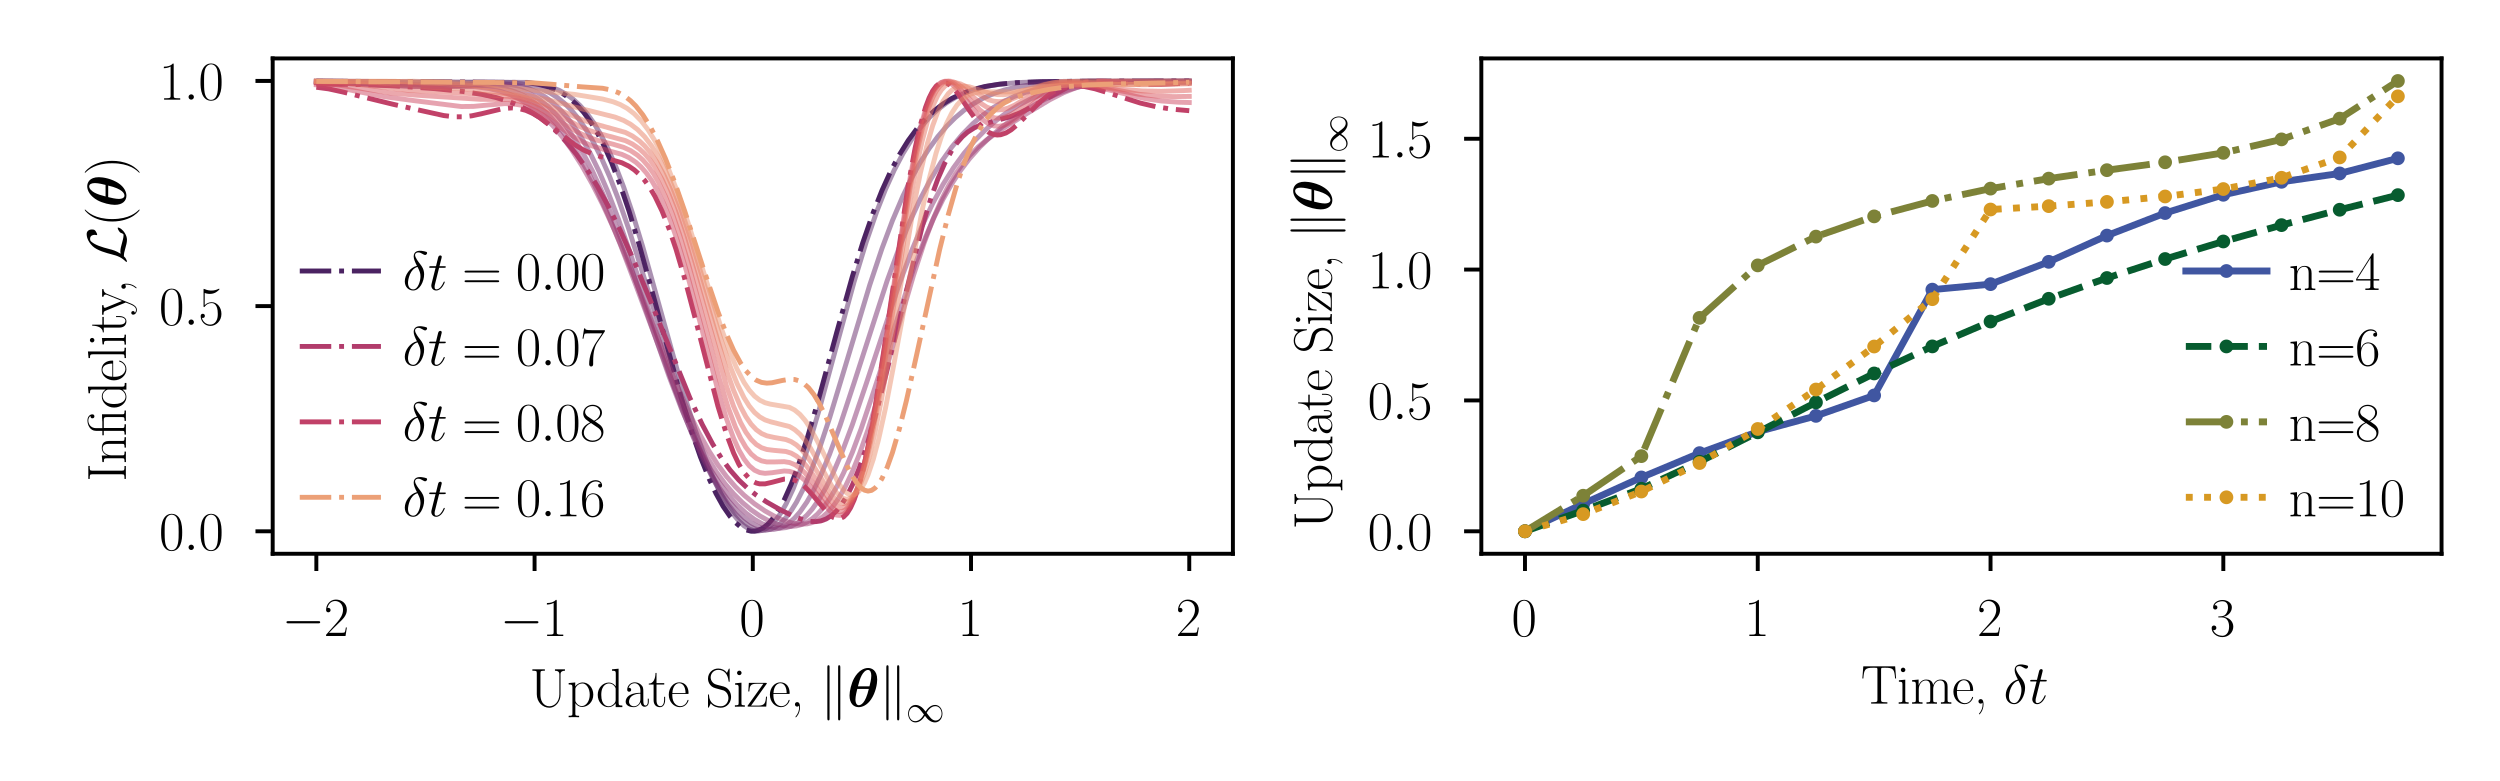 <?xml version="1.0" encoding="utf-8" standalone="no"?>
<!DOCTYPE svg PUBLIC "-//W3C//DTD SVG 1.1//EN"
  "http://www.w3.org/Graphics/SVG/1.1/DTD/svg11.dtd">
<svg xmlns:xlink="http://www.w3.org/1999/xlink" width="508.095pt" height="158.78pt" viewBox="0 0 508.095 158.78" xmlns="http://www.w3.org/2000/svg" version="1.1">
 <defs>
  <style type="text/css">*{stroke-linejoin: round; stroke-linecap: butt}</style>
 </defs>
 <g id="figure_1">
  <g id="patch_1">
   <path d="M 0 158.78 
L 508.095 158.78 
L 508.095 0 
L 0 0 
z
" style="fill: #ffffff"/>
  </g>
  <g id="axes_1">
   <g id="patch_2">
    <path d="M 55.421 112.551 
L 250.573 112.551 
L 250.573 11.88 
L 55.421 11.88 
z
" style="fill: #ffffff"/>
   </g>
   <g id="matplotlib.axis_1">
    <g id="xtick_1">
     <g id="line2d_1">
      <defs>
       <path id="mbbc456e0b1" d="M 0 0 
L 0 3.5 
" style="stroke: #000000; stroke-width: 0.8"/>
      </defs>
      <g>
       <use xlink:href="#mbbc456e0b1" x="64.292" y="112.551" style="stroke: #000000; stroke-width: 0.8"/>
      </g>
     </g>
     <g id="text_1">
      <!-- $\mathdefault{−2}$ -->
      <g transform="translate(57.29 129.262) scale(0.11 -0.11)">
       <defs>
        <path id="CMSY10-0" d="M 4218 1472 
C 4326 1472 4442 1472 4442 1600 
C 4442 1728 4326 1728 4218 1728 
L 755 1728 
C 646 1728 531 1728 531 1600 
C 531 1472 646 1472 755 1472 
L 4218 1472 
z
" transform="scale(0.016)"/>
        <path id="CMR17-32" d="M 2669 989 
L 2554 989 
C 2490 536 2438 459 2413 420 
C 2381 369 1920 369 1830 369 
L 602 369 
C 832 619 1280 1072 1824 1597 
C 2214 1967 2669 2402 2669 3035 
C 2669 3790 2067 4224 1395 4224 
C 691 4224 262 3604 262 3030 
C 262 2780 448 2748 525 2748 
C 589 2748 781 2787 781 3010 
C 781 3207 614 3264 525 3264 
C 486 3264 448 3258 422 3245 
C 544 3790 915 4058 1306 4058 
C 1862 4058 2227 3617 2227 3035 
C 2227 2479 1901 2000 1536 1584 
L 262 146 
L 262 0 
L 2515 0 
L 2669 989 
z
" transform="scale(0.016)"/>
       </defs>
       <use xlink:href="#CMSY10-0" transform="scale(0.996)"/>
       <use xlink:href="#CMR17-32" transform="translate(77.487 0) scale(0.996)"/>
      </g>
     </g>
    </g>
    <g id="xtick_2">
     <g id="line2d_2">
      <g>
       <use xlink:href="#mbbc456e0b1" x="108.645" y="112.551" style="stroke: #000000; stroke-width: 0.8"/>
      </g>
     </g>
     <g id="text_2">
      <!-- $\mathdefault{−1}$ -->
      <g transform="translate(101.643 129.262) scale(0.11 -0.11)">
       <defs>
        <path id="CMR17-31" d="M 1702 4058 
C 1702 4192 1696 4192 1606 4192 
C 1357 3916 979 3827 621 3827 
C 602 3827 570 3827 563 3808 
C 557 3795 557 3782 557 3648 
C 755 3648 1088 3686 1344 3839 
L 1344 461 
C 1344 236 1331 160 781 160 
L 589 160 
L 589 0 
C 896 0 1216 0 1523 0 
C 1830 0 2150 0 2458 0 
L 2458 160 
L 2266 160 
C 1715 160 1702 230 1702 458 
L 1702 4058 
z
" transform="scale(0.016)"/>
       </defs>
       <use xlink:href="#CMSY10-0" transform="scale(0.996)"/>
       <use xlink:href="#CMR17-31" transform="translate(77.487 0) scale(0.996)"/>
      </g>
     </g>
    </g>
    <g id="xtick_3">
     <g id="line2d_3">
      <g>
       <use xlink:href="#mbbc456e0b1" x="152.997" y="112.551" style="stroke: #000000; stroke-width: 0.8"/>
      </g>
     </g>
     <g id="text_3">
      <!-- $\mathdefault{0}$ -->
      <g transform="translate(150.258 129.262) scale(0.11 -0.11)">
       <defs>
        <path id="CMR17-30" d="M 2688 2025 
C 2688 2416 2682 3080 2413 3591 
C 2176 4039 1798 4198 1466 4198 
C 1158 4198 768 4058 525 3597 
C 269 3118 243 2524 243 2025 
C 243 1661 250 1106 448 619 
C 723 -39 1216 -128 1466 -128 
C 1760 -128 2208 -7 2470 600 
C 2662 1042 2688 1559 2688 2025 
z
M 1466 -26 
C 1056 -26 813 325 723 812 
C 653 1188 653 1738 653 2096 
C 653 2588 653 2997 736 3387 
C 858 3929 1216 4096 1466 4096 
C 1728 4096 2067 3923 2189 3400 
C 2272 3036 2278 2607 2278 2096 
C 2278 1680 2278 1169 2202 792 
C 2067 95 1690 -26 1466 -26 
z
" transform="scale(0.016)"/>
       </defs>
       <use xlink:href="#CMR17-30" transform="scale(0.996)"/>
      </g>
     </g>
    </g>
    <g id="xtick_4">
     <g id="line2d_4">
      <g>
       <use xlink:href="#mbbc456e0b1" x="197.35" y="112.551" style="stroke: #000000; stroke-width: 0.8"/>
      </g>
     </g>
     <g id="text_4">
      <!-- $\mathdefault{1}$ -->
      <g transform="translate(194.61 129.262) scale(0.11 -0.11)">
       <use xlink:href="#CMR17-31" transform="scale(0.996)"/>
      </g>
     </g>
    </g>
    <g id="xtick_5">
     <g id="line2d_5">
      <g>
       <use xlink:href="#mbbc456e0b1" x="241.703" y="112.551" style="stroke: #000000; stroke-width: 0.8"/>
      </g>
     </g>
     <g id="text_5">
      <!-- $\mathdefault{2}$ -->
      <g transform="translate(238.963 129.262) scale(0.11 -0.11)">
       <use xlink:href="#CMR17-32" transform="scale(0.996)"/>
      </g>
     </g>
    </g>
    <g id="text_6">
     <!-- Update Size, $\norm{\bm{\theta}}_{\infty}$ -->
     <g transform="translate(107.628 143.612) scale(0.11 -0.11)">
      <defs>
       <path id="CMR17-55" d="M 3456 1433 
C 3456 579 2899 38 2291 38 
C 1965 38 1670 210 1491 477 
C 1286 783 1261 1178 1261 1401 
L 1261 3874 
C 1261 4160 1331 4160 1773 4160 
L 1773 4320 
C 1587 4320 1248 4320 1050 4320 
C 851 4320 512 4320 326 4320 
L 326 4160 
C 768 4160 838 4160 838 3874 
L 838 1433 
C 838 516 1536 -128 2278 -128 
C 3110 -128 3590 719 3590 1344 
L 3590 3766 
C 3590 4122 3917 4160 4102 4160 
L 4102 4326 
C 3955 4320 3686 4320 3526 4320 
C 3366 4320 3091 4320 2944 4326 
L 2944 4160 
C 3456 4160 3456 3861 3456 3702 
L 3456 1433 
z
" transform="scale(0.016)"/>
       <path id="CMR17-70" d="M 1408 -1063 
C 998 -1063 973 -1037 973 -789 
L 973 402 
C 1158 134 1427 -38 1766 -38 
C 2406 -38 3053 523 3053 1388 
C 3053 2191 2496 2802 1837 2802 
C 1453 2802 1139 2592 960 2338 
L 960 2802 
L 198 2732 
L 198 2567 
C 576 2567 634 2528 634 2223 
L 634 -789 
C 634 -1031 608 -1063 198 -1063 
L 198 -1228 
C 352 -1216 634 -1216 800 -1216 
C 966 -1216 1254 -1216 1408 -1228 
L 1408 -1063 
z
M 973 2012 
C 973 2102 973 2235 1222 2471 
C 1254 2497 1472 2688 1792 2688 
C 2259 2688 2643 2108 2643 1382 
C 2643 656 2234 64 1728 64 
C 1498 64 1248 172 1056 472 
C 973 612 973 650 973 752 
L 973 2012 
z
" transform="scale(0.016)"/>
       <path id="CMR17-64" d="M 1869 4326 
L 1869 4160 
C 2246 4160 2304 4122 2304 3820 
L 2304 2345 
C 2278 2377 2016 2790 1498 2790 
C 845 2790 211 2208 211 1364 
C 211 525 806 -64 1434 -64 
C 1978 -64 2259 337 2291 380 
L 2291 -63 
L 3066 -63 
L 3066 128 
C 2688 128 2630 166 2630 473 
L 2630 4396 
L 1869 4326 
z
M 2291 755 
C 2291 563 2176 390 2029 262 
C 1811 70 1594 38 1472 38 
C 1286 38 621 134 621 1356 
C 621 2612 1363 2688 1530 2688 
C 1824 2688 2061 2522 2208 2291 
C 2291 2157 2291 2138 2291 2023 
L 2291 755 
z
" transform="scale(0.016)"/>
       <path id="CMR17-61" d="M 2304 1653 
C 2304 2072 2304 2294 2035 2543 
C 1798 2752 1523 2816 1306 2816 
C 800 2816 435 2407 435 1971 
C 435 1728 627 1728 666 1728 
C 749 1728 896 1778 896 1954 
C 896 2112 774 2181 666 2181 
C 640 2181 608 2174 589 2168 
C 723 2592 1069 2714 1293 2714 
C 1613 2714 1965 2429 1965 1885 
L 1965 1600 
C 1587 1600 1133 1549 774 1357 
C 371 1133 256 813 256 570 
C 256 77 832 -64 1171 -64 
C 1523 -64 1850 139 1990 511 
C 2003 233 2182 -18 2464 -18 
C 2598 -18 2938 70 2938 567 
L 2938 920 
L 2822 920 
L 2822 562 
C 2822 178 2650 128 2566 128 
C 2304 128 2304 458 2304 738 
L 2304 1653 
z
M 1965 870 
C 1965 317 1568 38 1216 38 
C 896 38 646 275 646 570 
C 646 761 730 1100 1101 1305 
C 1408 1478 1760 1504 1965 1504 
L 1965 870 
z
" transform="scale(0.016)"/>
       <path id="CMR17-74" d="M 966 2560 
L 1862 2560 
L 1862 2725 
L 966 2725 
L 966 3904 
L 851 3904 
C 838 3245 614 2668 70 2668 
L 70 2560 
L 627 2560 
L 627 771 
C 627 650 627 -64 1370 -64 
C 1747 -64 1965 306 1965 777 
L 1965 1140 
L 1850 1140 
L 1850 783 
C 1850 344 1677 51 1408 51 
C 1222 51 966 178 966 758 
L 966 2560 
z
" transform="scale(0.016)"/>
       <path id="CMR17-65" d="M 2438 1472 
C 2464 1498 2464 1511 2464 1576 
C 2464 2238 2118 2816 1389 2816 
C 710 2816 173 2169 173 1383 
C 173 551 781 -64 1459 -64 
C 2176 -64 2458 607 2458 740 
C 2458 784 2419 784 2406 784 
C 2362 784 2355 771 2330 696 
C 2189 265 1837 51 1504 51 
C 1229 51 954 203 781 480 
C 582 803 582 1176 582 1472 
L 2438 1472 
z
M 589 1568 
C 634 2505 1126 2714 1382 2714 
C 1818 2714 2112 2297 2118 1568 
L 589 1568 
z
" transform="scale(0.016)"/>
       <path id="CMR17-53" d="M 2803 4290 
C 2803 4404 2797 4411 2758 4411 
C 2720 4411 2707 4385 2682 4328 
L 2490 3907 
C 2246 4257 1875 4416 1472 4416 
C 819 4416 294 3901 294 3253 
C 294 3056 339 2776 557 2510 
C 794 2218 1018 2167 1530 2033 
C 1722 1982 2042 1899 2106 1874 
C 2470 1722 2662 1341 2662 985 
C 2662 527 2336 38 1779 38 
C 1094 38 454 419 410 1311 
C 403 1413 397 1419 352 1419 
C 301 1419 294 1413 294 1285 
L 294 -1 
C 294 -115 301 -122 339 -122 
C 384 -122 397 -90 486 108 
C 493 127 493 140 614 381 
C 934 -39 1472 -128 1779 -128 
C 2477 -128 2970 451 2970 1124 
C 2970 1454 2848 1708 2778 1823 
C 2509 2230 2221 2306 1914 2382 
C 1869 2402 1856 2402 1498 2490 
C 1152 2579 1005 2624 845 2796 
C 666 2992 602 3196 602 3399 
C 602 3812 934 4263 1478 4263 
C 2157 4263 2579 3786 2675 2993 
C 2694 2878 2701 2872 2746 2872 
C 2803 2872 2803 2891 2803 2999 
L 2803 4290 
z
" transform="scale(0.016)"/>
       <path id="CMR17-69" d="M 992 3909 
C 992 4049 877 4170 730 4170 
C 589 4170 467 4056 467 3909 
C 467 3769 582 3648 730 3648 
C 870 3648 992 3763 992 3909 
z
M 243 2706 
L 243 2541 
C 602 2541 653 2502 653 2197 
L 653 427 
C 653 184 627 153 218 153 
L 218 -13 
C 371 0 646 0 806 0 
C 960 0 1222 0 1370 -13 
L 1370 153 
C 992 153 979 191 979 420 
L 979 2776 
L 243 2706 
z
" transform="scale(0.016)"/>
       <path id="CMR17-7a" d="M 2310 2605 
C 2362 2670 2362 2682 2362 2695 
C 2362 2752 2336 2752 2221 2752 
L 275 2752 
L 211 1760 
L 326 1760 
C 371 2381 442 2650 1178 2650 
L 1958 2650 
L 128 96 
C 128 0 134 0 269 0 
L 2291 0 
L 2381 1152 
L 2266 1152 
C 2214 442 2131 115 1350 115 
L 531 115 
L 2310 2605 
z
" transform="scale(0.016)"/>
       <path id="CMR17-2c" d="M 1011 102 
C 1024 45 1024 25 1024 -77 
C 1024 -463 896 -817 627 -1139 
C 595 -1170 595 -1183 595 -1197 
C 595 -1222 621 -1248 646 -1248 
C 685 -1248 1126 -799 1126 -87 
C 1126 124 1101 522 800 522 
C 659 522 538 427 538 261 
C 538 96 659 0 800 0 
C 877 0 960 32 1011 102 
z
" transform="scale(0.016)"/>
       <path id="CMSY10-6b" d="M 1103 4582 
C 1103 4685 1103 4800 975 4800 
C 847 4800 847 4659 847 4563 
L 847 -1363 
C 847 -1466 847 -1600 975 -1600 
C 1103 -1600 1103 -1485 1103 -1382 
L 1103 4582 
z
M 2351 4563 
C 2351 4666 2351 4800 2223 4800 
C 2095 4800 2095 4685 2095 4582 
L 2095 -1382 
C 2095 -1485 2095 -1600 2223 -1600 
C 2351 -1600 2351 -1459 2351 -1363 
L 2351 4563 
z
" transform="scale(0.016)"/>
       <path id="CMMIB10-12" d="M 3501 3123 
C 3501 4250 2835 4480 2445 4480 
C 1939 4480 1299 4148 819 3277 
C 493 2675 294 1805 294 1287 
C 294 359 781 -64 1357 -64 
C 1786 -64 2349 186 2790 839 
C 3328 1626 3501 2644 3501 3123 
z
M 1267 2353 
C 1357 2727 1523 3312 1715 3647 
C 1862 3910 2125 4251 2432 4251 
C 2701 4251 2816 3969 2816 3589 
C 2816 3183 2675 2623 2605 2353 
L 1267 2353 
z
M 2528 2048 
C 2131 338 1594 165 1370 165 
C 1280 165 1146 190 1056 389 
C 979 560 979 809 979 816 
C 979 1180 1120 1773 1190 2048 
L 2528 2048 
z
" transform="scale(0.016)"/>
       <path id="CMSY10-31" d="M 3251 1730 
C 2906 2166 2829 2262 2630 2422 
C 2272 2710 1914 2825 1587 2825 
C 838 2825 352 2122 352 1374 
C 352 639 826 -70 1562 -70 
C 2298 -70 2829 511 3142 1022 
C 3488 588 3565 492 3763 332 
C 4122 45 4480 -70 4806 -70 
C 5555 -70 6042 633 6042 1380 
C 6042 2115 5568 2825 4832 2825 
C 4096 2825 3565 2242 3251 1730 
z
M 3418 1514 
C 3680 1975 4154 2620 4877 2620 
C 5555 2620 5901 1955 5901 1380 
C 5901 753 5472 236 4909 236 
C 4538 236 4250 505 4115 638 
C 3955 811 3808 1009 3418 1514 
z
M 2976 1240 
C 2714 780 2240 134 1517 134 
C 838 134 493 799 493 1374 
C 493 2000 922 2518 1485 2518 
C 1856 2518 2144 2249 2278 2115 
C 2438 1943 2586 1744 2976 1240 
z
" transform="scale(0.016)"/>
      </defs>
      <use xlink:href="#CMR17-55" transform="scale(0.996)"/>
      <use xlink:href="#CMR17-70" transform="translate(69.072 0) scale(0.996)"/>
      <use xlink:href="#CMR17-64" transform="translate(122.57 0) scale(0.996)"/>
      <use xlink:href="#CMR17-61" transform="translate(173.466 0) scale(0.996)"/>
      <use xlink:href="#CMR17-74" transform="translate(219.156 0) scale(0.996)"/>
      <use xlink:href="#CMR17-65" transform="translate(254.437 0) scale(0.996)"/>
      <use xlink:href="#CMR17-53" transform="translate(324.998 0) scale(0.996)"/>
      <use xlink:href="#CMR17-69" transform="translate(375.894 0) scale(0.996)"/>
      <use xlink:href="#CMR17-7a" transform="translate(400.765 0) scale(0.996)"/>
      <use xlink:href="#CMR17-65" transform="translate(441.251 0) scale(0.996)"/>
      <use xlink:href="#CMR17-2c" transform="translate(481.736 0) scale(0.996)"/>
      <use xlink:href="#CMSY10-6b" transform="translate(536.683 0) scale(0.996)"/>
      <use xlink:href="#CMMIB10-12" transform="translate(586.497 0) scale(0.996)"/>
      <use xlink:href="#CMSY10-6b" transform="translate(645.65 0) scale(0.996)"/>
      <use xlink:href="#CMSY10-31" transform="translate(695.463 -28.394) scale(0.697)"/>
     </g>
    </g>
   </g>
   <g id="matplotlib.axis_2">
    <g id="ytick_1">
     <g id="line2d_6">
      <defs>
       <path id="m120daffb97" d="M 0 0 
L -3.5 0 
" style="stroke: #000000; stroke-width: 0.8"/>
      </defs>
      <g>
       <use xlink:href="#m120daffb97" x="55.421" y="107.976" style="stroke: #000000; stroke-width: 0.8"/>
      </g>
     </g>
     <g id="text_7">
      <!-- $\mathdefault{0.0}$ -->
      <g transform="translate(32.318 111.781) scale(0.11 -0.11)">
       <defs>
        <path id="CMMI12-3a" d="M 1178 307 
C 1178 492 1024 619 870 619 
C 685 619 557 466 557 313 
C 557 128 710 0 864 0 
C 1050 0 1178 153 1178 307 
z
" transform="scale(0.016)"/>
       </defs>
       <use xlink:href="#CMR17-30" transform="scale(0.996)"/>
       <use xlink:href="#CMMI12-3a" transform="translate(45.69 0) scale(0.996)"/>
       <use xlink:href="#CMR17-30" transform="translate(72.788 0) scale(0.996)"/>
      </g>
     </g>
    </g>
    <g id="ytick_2">
     <g id="line2d_7">
      <g>
       <use xlink:href="#m120daffb97" x="55.421" y="62.213" style="stroke: #000000; stroke-width: 0.8"/>
      </g>
     </g>
     <g id="text_8">
      <!-- $\mathdefault{0.5}$ -->
      <g transform="translate(32.318 66.018) scale(0.11 -0.11)">
       <defs>
        <path id="CMR17-35" d="M 730 3692 
C 794 3666 1056 3584 1325 3584 
C 1920 3584 2246 3911 2432 4100 
C 2432 4157 2432 4192 2394 4192 
C 2387 4192 2374 4192 2323 4163 
C 2099 4058 1837 3973 1517 3973 
C 1325 3973 1037 3999 723 4139 
C 653 4171 640 4171 634 4171 
C 602 4171 595 4164 595 4037 
L 595 2203 
C 595 2089 595 2057 659 2057 
C 691 2057 704 2070 736 2114 
C 941 2401 1222 2522 1542 2522 
C 1766 2522 2246 2382 2246 1289 
C 2246 1085 2246 715 2054 421 
C 1894 159 1645 25 1370 25 
C 947 25 518 320 403 814 
C 429 807 480 795 506 795 
C 589 795 749 840 749 1038 
C 749 1210 627 1280 506 1280 
C 358 1280 262 1190 262 1011 
C 262 454 704 -128 1382 -128 
C 2042 -128 2669 440 2669 1264 
C 2669 2030 2170 2624 1549 2624 
C 1222 2624 947 2503 730 2274 
L 730 3692 
z
" transform="scale(0.016)"/>
       </defs>
       <use xlink:href="#CMR17-30" transform="scale(0.996)"/>
       <use xlink:href="#CMMI12-3a" transform="translate(45.69 0) scale(0.996)"/>
       <use xlink:href="#CMR17-35" transform="translate(72.788 0) scale(0.996)"/>
      </g>
     </g>
    </g>
    <g id="ytick_3">
     <g id="line2d_8">
      <g>
       <use xlink:href="#m120daffb97" x="55.421" y="16.449" style="stroke: #000000; stroke-width: 0.8"/>
      </g>
     </g>
     <g id="text_9">
      <!-- $\mathdefault{1.0}$ -->
      <g transform="translate(32.318 20.255) scale(0.11 -0.11)">
       <use xlink:href="#CMR17-31" transform="scale(0.996)"/>
       <use xlink:href="#CMMI12-3a" transform="translate(45.69 0) scale(0.996)"/>
       <use xlink:href="#CMR17-30" transform="translate(72.788 0) scale(0.996)"/>
      </g>
     </g>
    </g>
    <g id="text_10">
     <!-- Infidelity, $\mathcal{L}(\bm{\theta})$ -->
     <g transform="translate(25.579 97.863) rotate(-90) scale(0.11 -0.11)">
      <defs>
       <path id="CMR17-49" d="M 1261 3905 
C 1261 4192 1338 4192 1798 4192 
L 1798 4352 
C 1594 4352 1267 4352 1050 4352 
C 832 4352 506 4352 301 4352 
L 301 4192 
C 762 4192 838 4192 838 3905 
L 838 447 
C 838 160 762 160 301 160 
L 301 0 
C 506 0 832 0 1050 0 
C 1267 0 1594 0 1798 0 
L 1798 160 
C 1338 160 1261 160 1261 447 
L 1261 3905 
z
" transform="scale(0.016)"/>
       <path id="CMR17-6e" d="M 2656 1933 
C 2656 2259 2592 2790 1837 2790 
C 1331 2790 1069 2400 973 2144 
L 966 2144 
L 966 2790 
L 211 2720 
L 211 2554 
C 589 2554 646 2515 646 2208 
L 646 428 
C 646 184 621 153 211 153 
L 211 -13 
C 365 0 646 0 813 0 
C 979 0 1267 0 1421 -13 
L 1421 153 
C 1011 153 986 178 986 428 
L 986 1658 
C 986 2247 1344 2688 1792 2688 
C 2266 2688 2317 2266 2317 1958 
L 2317 428 
C 2317 184 2291 153 1882 153 
L 1882 -13 
C 2035 0 2317 0 2483 0 
C 2650 0 2938 0 3091 -13 
L 3091 153 
C 2682 153 2656 178 2656 428 
L 2656 1933 
z
" transform="scale(0.016)"/>
       <path id="CMR17-c" d="M 2554 2764 
C 2400 2764 1926 2764 1805 2739 
C 1766 2725 1754 2725 1677 2725 
L 947 2725 
L 947 3469 
C 947 4073 1434 4352 1818 4352 
C 1939 4352 2214 4320 2355 4101 
C 2291 4101 2086 4101 2086 3878 
C 2086 3725 2189 3648 2317 3648 
C 2432 3648 2547 3712 2547 3885 
C 2547 4205 2240 4454 1843 4454 
C 1338 4454 634 4168 634 3469 
L 634 2725 
L 122 2725 
L 122 2560 
L 634 2560 
L 634 427 
C 634 184 608 153 198 153 
L 198 -13 
C 352 0 634 0 794 0 
C 960 0 1242 0 1395 -13 
L 1395 153 
C 986 153 960 178 960 427 
L 960 2560 
L 1901 2560 
C 2176 2560 2227 2502 2227 2222 
L 2227 427 
C 2227 184 2202 153 1792 153 
L 1792 -13 
C 1946 0 2227 0 2387 0 
C 2554 0 2835 0 2989 -13 
L 2989 153 
C 2579 153 2554 178 2554 427 
L 2554 2764 
z
" transform="scale(0.016)"/>
       <path id="CMR17-6c" d="M 979 4396 
L 218 4326 
L 218 4160 
C 595 4160 653 4122 653 3817 
L 653 426 
C 653 184 627 153 218 153 
L 218 -13 
C 371 0 653 0 813 0 
C 979 0 1261 0 1414 -13 
L 1414 153 
C 1005 153 979 178 979 426 
L 979 4396 
z
" transform="scale(0.016)"/>
       <path id="CMR17-79" d="M 2496 2197 
C 2656 2586 2944 2586 3034 2586 
L 3034 2752 
C 2912 2752 2752 2752 2630 2752 
C 2496 2752 2285 2752 2157 2758 
L 2157 2592 
C 2400 2573 2406 2394 2406 2343 
C 2406 2280 2394 2248 2362 2171 
L 1664 449 
L 902 2306 
C 870 2382 870 2426 870 2433 
C 870 2573 1018 2586 1171 2586 
L 1171 2758 
C 1018 2752 742 2752 582 2752 
C 410 2752 205 2752 64 2758 
L 64 2586 
C 410 2586 448 2554 531 2350 
L 1485 15 
C 1197 -738 1030 -1178 627 -1178 
C 557 -1178 397 -1159 282 -1044 
C 429 -1031 493 -942 493 -833 
C 493 -725 416 -629 288 -629 
C 147 -629 77 -725 77 -840 
C 77 -1095 339 -1280 627 -1280 
C 998 -1280 1229 -922 1357 -604 
L 2496 2197 
z
" transform="scale(0.016)"/>
       <path id="CMSY10-4c" d="M 1152 610 
C 1498 1151 1606 1562 1690 1903 
C 1914 2790 2157 3562 2554 4005 
C 2630 4090 2682 4147 2886 4147 
C 3328 4147 3341 3704 3341 3613 
C 3341 3498 3309 3407 3309 3375 
C 3309 3330 3347 3330 3354 3330 
C 3456 3330 3629 3401 3789 3517 
C 3904 3607 3962 3671 3962 3934 
C 3962 4281 3782 4544 3424 4544 
C 3219 4544 2656 4493 2029 3856 
C 1517 3329 1216 2172 1094 1690 
C 979 1248 928 1048 736 662 
C 691 586 525 303 435 219 
C 262 59 198 -57 198 -89 
C 198 -102 211 -128 256 -128 
C 282 -128 416 -102 582 5 
C 691 68 704 80 851 231 
C 1171 231 1395 173 1798 58 
C 2125 -32 2451 -128 2778 -128 
C 3296 -128 3821 264 4026 546 
C 4154 719 4192 880 4192 899 
C 4192 944 4154 944 4147 944 
C 4045 944 3891 874 3782 796 
C 3610 687 3597 649 3558 539 
C 3526 436 3488 385 3462 346 
C 3411 269 3405 269 3309 269 
C 3002 269 2682 366 2259 481 
C 2080 532 1728 636 1408 636 
C 1325 636 1235 629 1152 610 
z
" transform="scale(0.016)"/>
       <path id="CMR17-28" d="M 1958 -1561 
C 1958 -1555 1958 -1542 1939 -1523 
C 1645 -1224 858 -407 858 1581 
C 858 3569 1632 4379 1946 4697 
C 1946 4704 1958 4717 1958 4736 
C 1958 4755 1939 4768 1914 4768 
C 1843 4768 1299 4296 986 3594 
C 666 2887 576 2199 576 1588 
C 576 1128 621 351 1005 -471 
C 1312 -1135 1837 -1600 1914 -1600 
C 1946 -1600 1958 -1587 1958 -1561 
z
" transform="scale(0.016)"/>
       <path id="CMR17-29" d="M 1683 1581 
C 1683 2040 1638 2817 1254 3639 
C 947 4303 422 4768 346 4768 
C 326 4768 301 4761 301 4729 
C 301 4717 307 4710 314 4697 
C 621 4378 1402 3568 1402 1584 
C 1402 -407 627 -1217 314 -1537 
C 307 -1549 301 -1556 301 -1568 
C 301 -1600 326 -1600 346 -1600 
C 416 -1600 960 -1128 1274 -426 
C 1594 281 1683 969 1683 1581 
z
" transform="scale(0.016)"/>
      </defs>
      <use xlink:href="#CMR17-49" transform="scale(0.996)"/>
      <use xlink:href="#CMR17-6e" transform="translate(32.638 0) scale(0.996)"/>
      <use xlink:href="#CMR17-c" transform="translate(83.534 0) scale(0.996)"/>
      <use xlink:href="#CMR17-64" transform="translate(133.276 0) scale(0.996)"/>
      <use xlink:href="#CMR17-65" transform="translate(184.171 0) scale(0.996)"/>
      <use xlink:href="#CMR17-6c" transform="translate(224.657 0) scale(0.996)"/>
      <use xlink:href="#CMR17-69" transform="translate(249.528 0) scale(0.996)"/>
      <use xlink:href="#CMR17-74" transform="translate(274.399 0) scale(0.996)"/>
      <use xlink:href="#CMR17-79" transform="translate(307.077 0) scale(0.996)"/>
      <use xlink:href="#CMR17-2c" transform="translate(347.563 0) scale(0.996)"/>
      <use xlink:href="#CMSY10-4c" transform="translate(402.51 0) scale(0.996)"/>
      <use xlink:href="#CMR17-28" transform="translate(471.225 0) scale(0.996)"/>
      <use xlink:href="#CMMIB10-12" transform="translate(506.506 0) scale(0.996)"/>
      <use xlink:href="#CMR17-29" transform="translate(565.659 0) scale(0.996)"/>
     </g>
    </g>
   </g>
   <g id="line2d_9">
    <path d="M 64.292 16.486 
L 106.871 16.766 
L 109.354 17.123 
L 111.128 17.567 
L 112.902 18.238 
L 114.322 18.987 
L 115.741 19.966 
L 117.16 21.22 
L 118.58 22.79 
L 119.999 24.717 
L 121.418 27.038 
L 122.837 29.78 
L 124.257 32.959 
L 126.031 37.55 
L 127.805 42.793 
L 129.934 49.828 
L 132.772 60.087 
L 138.45 80.841 
L 140.579 87.749 
L 142.353 92.866 
L 144.127 97.313 
L 145.546 100.352 
L 146.965 102.909 
L 148.385 104.968 
L 149.449 106.175 
L 150.514 107.082 
L 151.578 107.68 
L 152.642 107.957 
L 153.352 107.957 
L 154.062 107.805 
L 155.126 107.285 
L 156.191 106.406 
L 157.255 105.163 
L 158.32 103.553 
L 159.384 101.582 
L 160.803 98.409 
L 162.223 94.66 
L 163.997 89.27 
L 166.126 82.008 
L 170.029 67.645 
L 173.222 56.232 
L 175.351 49.326 
L 177.48 43.184 
L 179.254 38.699 
L 181.028 34.789 
L 182.802 31.426 
L 184.576 28.565 
L 186.35 26.153 
L 188.125 24.139 
L 189.899 22.473 
L 191.673 21.109 
L 193.447 20.006 
L 195.576 18.975 
L 197.705 18.21 
L 200.188 17.582 
L 203.027 17.123 
L 206.575 16.803 
L 211.543 16.606 
L 221.478 16.489 
L 241.703 16.456 
L 241.703 16.456 
" clip-path="url(#pdf250e3240)" style="fill: none; stroke-dasharray: 6.4,1.6,1,1.6; stroke-dashoffset: 0; stroke: #4b2362"/>
   </g>
   <g id="line2d_10">
    <path d="M 64.292 16.484 
L 107.225 16.749 
L 109.709 17.093 
L 111.838 17.635 
L 113.612 18.34 
L 115.031 19.121 
L 116.451 20.14 
L 117.87 21.437 
L 119.289 23.054 
L 120.709 25.029 
L 122.128 27.396 
L 123.547 30.178 
L 124.966 33.388 
L 126.741 37.998 
L 128.515 43.229 
L 130.644 50.203 
L 133.837 61.6 
L 138.804 79.403 
L 141.288 87.361 
L 143.062 92.402 
L 144.836 96.823 
L 146.256 99.877 
L 147.675 102.481 
L 149.094 104.612 
L 150.159 105.885 
L 151.223 106.865 
L 152.288 107.538 
L 153.352 107.888 
L 154.062 107.934 
L 154.771 107.826 
L 155.481 107.558 
L 156.545 106.85 
L 157.61 105.767 
L 158.674 104.304 
L 159.739 102.464 
L 161.158 99.442 
L 162.577 95.809 
L 164.352 90.517 
L 166.48 83.307 
L 169.674 71.532 
L 173.577 57.297 
L 176.061 49.145 
L 178.19 42.987 
L 179.964 38.492 
L 181.738 34.575 
L 183.512 31.205 
L 185.286 28.338 
L 187.06 25.925 
L 188.834 23.913 
L 190.608 22.254 
L 192.382 20.902 
L 194.157 19.816 
L 195.931 18.958 
L 198.06 18.18 
L 200.543 17.548 
L 203.382 17.092 
L 206.93 16.781 
L 211.898 16.594 
L 222.187 16.483 
L 241.703 16.457 
L 241.703 16.457 
" clip-path="url(#pdf250e3240)" style="fill: none; stroke: #582766; stroke-opacity: 0.5; stroke-linecap: square"/>
   </g>
   <g id="line2d_11">
    <path d="M 64.292 16.544 
L 90.904 16.819 
L 103.677 16.797 
L 106.161 17.048 
L 108.29 17.484 
L 110.064 18.069 
L 111.838 18.914 
L 113.257 19.817 
L 114.677 20.956 
L 116.096 22.361 
L 117.515 24.061 
L 118.934 26.081 
L 120.354 28.442 
L 122.128 31.895 
L 123.902 35.911 
L 125.676 40.472 
L 127.805 46.594 
L 130.289 54.439 
L 139.159 83.266 
L 141.288 89.11 
L 143.062 93.422 
L 144.836 97.193 
L 146.61 100.411 
L 148.03 102.585 
L 149.449 104.402 
L 150.868 105.852 
L 152.288 106.922 
L 153.352 107.461 
L 154.417 107.761 
L 155.481 107.808 
L 156.545 107.587 
L 157.61 107.086 
L 158.674 106.291 
L 159.739 105.194 
L 160.803 103.789 
L 161.868 102.076 
L 163.287 99.322 
L 164.706 96.061 
L 166.48 91.345 
L 168.609 84.929 
L 171.448 75.57 
L 176.77 57.904 
L 179.254 50.495 
L 181.383 44.82 
L 183.512 39.82 
L 185.286 36.168 
L 187.06 32.961 
L 188.834 30.166 
L 190.608 27.748 
L 192.382 25.671 
L 194.157 23.901 
L 195.931 22.407 
L 197.705 21.16 
L 199.834 19.95 
L 201.963 19.01 
L 204.092 18.297 
L 206.575 17.697 
L 209.414 17.244 
L 212.962 16.911 
L 217.93 16.689 
L 227.51 16.529 
L 241.703 16.461 
L 241.703 16.461 
" clip-path="url(#pdf250e3240)" style="fill: none; stroke: #672a6b; stroke-opacity: 0.5; stroke-linecap: square"/>
   </g>
   <g id="line2d_12">
    <path d="M 64.292 16.62 
L 78.485 17.037 
L 88.775 17.263 
L 94.452 17.15 
L 101.193 17.003 
L 103.677 17.173 
L 105.806 17.543 
L 107.58 18.07 
L 109.354 18.847 
L 110.774 19.682 
L 112.193 20.731 
L 113.612 22.017 
L 115.031 23.562 
L 116.451 25.383 
L 118.225 28.071 
L 119.999 31.236 
L 121.773 34.884 
L 123.547 39.004 
L 125.676 44.526 
L 128.16 51.635 
L 131.708 62.559 
L 136.321 76.705 
L 138.804 83.633 
L 140.933 88.944 
L 142.707 92.863 
L 144.482 96.302 
L 146.256 99.267 
L 148.03 101.775 
L 149.804 103.844 
L 151.223 105.19 
L 152.642 106.257 
L 154.062 107.033 
L 155.126 107.412 
L 156.191 107.604 
L 157.255 107.594 
L 158.32 107.37 
L 159.384 106.917 
L 160.449 106.22 
L 161.513 105.269 
L 162.577 104.055 
L 163.997 102.022 
L 165.416 99.518 
L 166.835 96.561 
L 168.609 92.284 
L 170.738 86.439 
L 173.577 77.826 
L 180.318 57.001 
L 182.802 50.209 
L 184.931 44.998 
L 187.06 40.385 
L 189.189 36.355 
L 191.318 32.869 
L 193.447 29.875 
L 195.576 27.319 
L 197.705 25.151 
L 199.834 23.327 
L 201.963 21.81 
L 204.092 20.567 
L 206.22 19.567 
L 208.704 18.665 
L 211.188 18.003 
L 214.027 17.478 
L 217.575 17.074 
L 222.187 16.806 
L 229.993 16.627 
L 241.703 16.5 
L 241.703 16.5 
" clip-path="url(#pdf250e3240)" style="fill: none; stroke: #762d6f; stroke-opacity: 0.5; stroke-linecap: square"/>
   </g>
   <g id="line2d_13">
    <path d="M 64.292 16.669 
L 73.163 17.027 
L 86.646 17.637 
L 91.258 17.551 
L 100.484 17.262 
L 102.613 17.465 
L 104.387 17.815 
L 106.161 18.376 
L 107.935 19.19 
L 109.709 20.296 
L 111.483 21.728 
L 113.257 23.517 
L 115.031 25.69 
L 116.806 28.263 
L 118.58 31.251 
L 120.354 34.654 
L 122.483 39.274 
L 124.612 44.437 
L 127.095 51.041 
L 130.644 61.191 
L 135.966 76.466 
L 138.45 82.947 
L 140.579 87.939 
L 142.707 92.328 
L 144.482 95.507 
L 146.256 98.262 
L 148.03 100.618 
L 149.804 102.606 
L 151.578 104.252 
L 153.352 105.568 
L 154.771 106.379 
L 156.191 106.96 
L 157.61 107.287 
L 158.674 107.346 
L 159.739 107.23 
L 160.803 106.922 
L 161.868 106.407 
L 162.932 105.67 
L 163.997 104.699 
L 165.061 103.485 
L 166.48 101.478 
L 167.9 99.027 
L 169.319 96.148 
L 171.093 91.995 
L 173.222 86.322 
L 176.061 77.95 
L 182.802 57.607 
L 185.286 50.959 
L 187.415 45.866 
L 189.544 41.369 
L 191.673 37.452 
L 193.802 34.068 
L 195.931 31.154 
L 198.06 28.643 
L 200.188 26.477 
L 202.317 24.607 
L 204.446 22.997 
L 206.93 21.416 
L 209.414 20.125 
L 211.898 19.099 
L 214.381 18.311 
L 217.22 17.661 
L 220.413 17.186 
L 223.962 16.891 
L 228.929 16.72 
L 240.283 16.64 
L 241.703 16.632 
L 241.703 16.632 
" clip-path="url(#pdf250e3240)" style="fill: none; stroke: #863071; stroke-opacity: 0.5; stroke-linecap: square"/>
   </g>
   <g id="line2d_14">
    <path d="M 64.292 16.721 
L 73.163 17.105 
L 83.807 17.585 
L 88.775 17.563 
L 98.355 17.398 
L 100.839 17.65 
L 102.967 18.101 
L 104.742 18.692 
L 106.516 19.516 
L 108.29 20.604 
L 110.064 21.986 
L 111.838 23.683 
L 113.612 25.714 
L 115.386 28.092 
L 117.16 30.824 
L 119.289 34.572 
L 121.418 38.821 
L 123.547 43.54 
L 126.031 49.571 
L 129.224 57.947 
L 137.03 78.787 
L 139.514 84.65 
L 141.643 89.126 
L 143.772 93.032 
L 145.546 95.845 
L 147.32 98.274 
L 149.094 100.353 
L 150.868 102.119 
L 152.642 103.609 
L 154.417 104.845 
L 156.191 105.83 
L 157.965 106.543 
L 159.384 106.885 
L 160.803 106.987 
L 161.868 106.881 
L 162.932 106.599 
L 163.997 106.12 
L 165.061 105.427 
L 166.126 104.504 
L 167.19 103.337 
L 168.609 101.387 
L 170.029 98.978 
L 171.448 96.118 
L 173.222 91.948 
L 174.996 87.199 
L 177.48 79.819 
L 185.996 53.647 
L 188.125 48.129 
L 189.899 44.052 
L 191.673 40.463 
L 193.447 37.339 
L 195.221 34.639 
L 196.995 32.304 
L 199.124 29.898 
L 201.253 27.825 
L 203.737 25.718 
L 206.575 23.618 
L 209.414 21.791 
L 212.252 20.236 
L 214.736 19.113 
L 217.22 18.224 
L 219.704 17.564 
L 222.542 17.061 
L 225.736 16.755 
L 229.639 16.631 
L 236.38 16.695 
L 241.703 16.774 
L 241.703 16.774 
" clip-path="url(#pdf250e3240)" style="fill: none; stroke: #943470; stroke-opacity: 0.5; stroke-linecap: square"/>
   </g>
   <g id="line2d_15">
    <path d="M 64.292 16.819 
L 96.581 17.607 
L 99.419 18.005 
L 101.548 18.505 
L 103.677 19.234 
L 105.451 20.051 
L 107.225 21.089 
L 108.999 22.371 
L 110.774 23.918 
L 112.548 25.748 
L 114.322 27.873 
L 116.096 30.301 
L 118.225 33.619 
L 120.354 37.376 
L 122.483 41.557 
L 124.966 46.932 
L 127.805 53.634 
L 131.708 63.494 
L 137.385 77.81 
L 139.869 83.492 
L 141.998 87.869 
L 144.127 91.712 
L 145.901 94.484 
L 147.675 96.875 
L 149.449 98.916 
L 151.223 100.65 
L 153.352 102.396 
L 155.481 103.846 
L 157.61 105.035 
L 159.384 105.811 
L 161.158 106.343 
L 162.577 106.537 
L 163.997 106.471 
L 165.061 106.213 
L 166.126 105.749 
L 167.19 105.054 
L 168.255 104.104 
L 169.319 102.881 
L 170.384 101.368 
L 171.803 98.889 
L 173.222 95.878 
L 174.641 92.358 
L 176.415 87.311 
L 178.544 80.49 
L 182.093 68.13 
L 185.641 56.018 
L 187.77 49.517 
L 189.544 44.745 
L 191.318 40.631 
L 192.737 37.819 
L 194.157 35.414 
L 195.576 33.379 
L 196.995 31.666 
L 198.769 29.891 
L 200.543 28.416 
L 203.027 26.658 
L 208.349 23.281 
L 213.317 20.292 
L 216.155 18.843 
L 218.639 17.846 
L 220.768 17.223 
L 222.897 16.81 
L 225.381 16.556 
L 228.574 16.487 
L 234.251 16.666 
L 241.703 16.882 
L 241.703 16.882 
" clip-path="url(#pdf250e3240)" style="fill: none; stroke: #a3386f; stroke-opacity: 0.5; stroke-linecap: square"/>
   </g>
   <g id="line2d_16">
    <path d="M 64.292 17.092 
L 73.163 17.171 
L 80.259 17.461 
L 88.42 18.02 
L 94.097 18.593 
L 98 19.194 
L 100.839 19.83 
L 103.322 20.591 
L 105.451 21.445 
L 107.58 22.53 
L 109.709 23.89 
L 111.483 25.264 
L 113.257 26.881 
L 115.031 28.76 
L 117.16 31.38 
L 119.289 34.415 
L 121.418 37.871 
L 123.547 41.744 
L 126.031 46.766 
L 128.869 53.098 
L 132.063 60.809 
L 140.224 80.91 
L 142.707 86.247 
L 144.836 90.244 
L 146.61 93.109 
L 148.385 95.543 
L 150.159 97.569 
L 151.933 99.241 
L 153.707 100.631 
L 155.836 102.039 
L 158.674 103.653 
L 161.513 105.027 
L 163.287 105.671 
L 164.706 105.973 
L 165.771 106.019 
L 166.835 105.867 
L 167.9 105.474 
L 168.964 104.799 
L 170.029 103.803 
L 171.093 102.452 
L 172.158 100.719 
L 173.222 98.589 
L 174.641 95.12 
L 176.061 90.953 
L 177.835 84.858 
L 179.964 76.521 
L 187.415 46.077 
L 189.189 40.282 
L 190.608 36.364 
L 192.028 33.121 
L 193.447 30.541 
L 194.511 29.013 
L 195.576 27.799 
L 196.64 26.859 
L 198.06 25.954 
L 199.479 25.342 
L 201.608 24.728 
L 205.156 23.769 
L 207.285 22.935 
L 209.414 21.859 
L 217.22 17.614 
L 218.994 17.025 
L 220.768 16.657 
L 222.542 16.494 
L 224.671 16.512 
L 228.219 16.81 
L 232.477 17.122 
L 236.025 17.127 
L 241.703 16.891 
L 241.703 16.891 
" clip-path="url(#pdf250e3240)" style="fill: none; stroke-dasharray: 6.4,1.6,1,1.6; stroke-dashoffset: 0; stroke: #b23c6c"/>
   </g>
   <g id="line2d_17">
    <path d="M 64.292 17.73 
L 66.776 18.061 
L 69.614 18.682 
L 79.904 21.199 
L 85.936 22.55 
L 90.194 23.488 
L 92.323 23.734 
L 94.097 23.737 
L 95.871 23.54 
L 98 23.084 
L 102.258 22.066 
L 104.032 21.93 
L 105.451 22.058 
L 106.871 22.432 
L 108.29 23.057 
L 109.709 23.91 
L 111.838 25.504 
L 116.806 29.423 
L 118.58 30.485 
L 120.354 31.281 
L 122.483 31.948 
L 126.386 33.082 
L 127.805 33.775 
L 128.869 34.496 
L 129.934 35.436 
L 130.998 36.635 
L 132.063 38.126 
L 133.127 39.938 
L 134.547 42.884 
L 135.966 46.454 
L 137.385 50.636 
L 139.159 56.634 
L 141.288 64.682 
L 145.901 82.522 
L 147.675 88.302 
L 149.094 92.079 
L 150.159 94.333 
L 151.223 96.066 
L 152.288 97.283 
L 152.997 97.825 
L 153.707 98.171 
L 154.417 98.345 
L 155.481 98.343 
L 156.9 98.022 
L 159.384 97.371 
L 160.449 97.341 
L 161.513 97.578 
L 162.577 98.122 
L 163.642 98.971 
L 165.061 100.499 
L 168.255 104.311 
L 169.319 105.137 
L 170.029 105.408 
L 170.738 105.394 
L 171.448 105.046 
L 172.158 104.323 
L 172.867 103.189 
L 173.577 101.62 
L 174.287 99.597 
L 175.351 95.709 
L 176.415 90.827 
L 177.835 82.937 
L 179.609 71.389 
L 184.576 37.68 
L 185.996 30.057 
L 187.06 25.406 
L 188.125 21.759 
L 188.834 19.9 
L 189.544 18.491 
L 190.253 17.516 
L 190.963 16.948 
L 191.673 16.752 
L 192.382 16.888 
L 193.092 17.308 
L 193.802 17.963 
L 194.866 19.273 
L 196.995 22.434 
L 198.769 24.894 
L 199.834 26.05 
L 200.898 26.876 
L 201.963 27.338 
L 202.672 27.44 
L 203.382 27.383 
L 204.446 27.024 
L 205.511 26.381 
L 206.93 25.193 
L 209.414 22.67 
L 211.543 20.578 
L 212.962 19.419 
L 214.381 18.519 
L 215.801 17.9 
L 217.22 17.552 
L 218.639 17.446 
L 220.413 17.589 
L 222.542 18.046 
L 225.381 18.916 
L 231.768 20.949 
L 234.961 21.692 
L 238.154 22.182 
L 241.703 22.499 
L 241.703 22.499 
" clip-path="url(#pdf250e3240)" style="fill: none; stroke-dasharray: 6.4,1.6,1,1.6; stroke-dashoffset: 0; stroke: #c14168"/>
   </g>
   <g id="line2d_18">
    <path d="M 64.292 17.251 
L 67.131 17.563 
L 70.679 18.205 
L 78.13 19.654 
L 84.162 20.453 
L 93.742 21.651 
L 96.226 21.624 
L 99.419 21.321 
L 102.613 21.056 
L 104.387 21.123 
L 105.806 21.36 
L 107.225 21.789 
L 108.999 22.598 
L 110.774 23.671 
L 113.612 25.707 
L 116.451 27.7 
L 118.58 28.906 
L 120.354 29.657 
L 122.483 30.299 
L 126.386 31.376 
L 127.805 32.024 
L 129.224 32.967 
L 130.289 33.926 
L 131.353 35.142 
L 132.418 36.649 
L 133.482 38.473 
L 134.901 41.427 
L 136.321 44.993 
L 137.74 49.155 
L 139.514 55.106 
L 141.998 64.435 
L 145.901 79.339 
L 147.675 85.185 
L 149.094 89.073 
L 150.159 91.439 
L 151.223 93.304 
L 152.288 94.668 
L 153.352 95.562 
L 154.417 96.045 
L 155.481 96.199 
L 156.9 96.076 
L 159.384 95.72 
L 160.449 95.795 
L 161.513 96.126 
L 162.577 96.756 
L 163.642 97.688 
L 165.061 99.323 
L 168.609 103.766 
L 169.319 104.342 
L 170.029 104.69 
L 170.738 104.756 
L 171.448 104.492 
L 172.158 103.854 
L 172.867 102.809 
L 173.577 101.328 
L 174.287 99.395 
L 175.351 95.64 
L 176.415 90.888 
L 177.835 83.16 
L 179.609 71.788 
L 184.576 38.299 
L 185.996 30.635 
L 187.06 25.915 
L 188.125 22.169 
L 189.189 19.417 
L 189.899 18.123 
L 190.608 17.238 
L 191.318 16.733 
L 192.028 16.571 
L 192.737 16.711 
L 193.447 17.105 
L 194.511 18.069 
L 195.931 19.79 
L 198.769 23.378 
L 199.834 24.411 
L 200.898 25.155 
L 201.963 25.578 
L 203.027 25.674 
L 204.092 25.464 
L 205.156 24.988 
L 206.575 24.031 
L 208.704 22.204 
L 211.543 19.757 
L 213.317 18.548 
L 214.736 17.842 
L 216.155 17.379 
L 217.575 17.146 
L 219.349 17.126 
L 221.123 17.335 
L 223.607 17.864 
L 232.832 20.07 
L 236.025 20.518 
L 239.574 20.774 
L 241.703 20.836 
L 241.703 20.836 
" clip-path="url(#pdf250e3240)" style="fill: none; stroke: #cf4862; stroke-opacity: 0.5; stroke-linecap: square"/>
   </g>
   <g id="line2d_19">
    <path d="M 64.292 16.86 
L 67.84 17.153 
L 71.743 17.713 
L 79.549 18.913 
L 84.517 19.336 
L 97.645 20.186 
L 103.322 20.232 
L 105.451 20.535 
L 107.225 21.026 
L 108.999 21.757 
L 111.128 22.921 
L 114.677 25.224 
L 117.16 26.74 
L 119.289 27.774 
L 121.418 28.519 
L 124.612 29.311 
L 126.741 29.949 
L 128.16 30.601 
L 129.579 31.548 
L 130.644 32.509 
L 131.708 33.725 
L 132.772 35.227 
L 133.837 37.041 
L 135.256 39.971 
L 136.675 43.501 
L 138.095 47.611 
L 139.869 53.474 
L 142.353 62.642 
L 146.256 77.24 
L 148.03 82.954 
L 149.449 86.751 
L 150.514 89.065 
L 151.578 90.895 
L 152.642 92.244 
L 153.707 93.148 
L 154.771 93.665 
L 155.836 93.883 
L 157.255 93.886 
L 159.384 93.829 
L 160.449 94.004 
L 161.513 94.428 
L 162.577 95.144 
L 163.642 96.161 
L 165.061 97.916 
L 168.609 102.739 
L 169.674 103.662 
L 170.384 103.975 
L 171.093 103.987 
L 171.803 103.649 
L 172.512 102.923 
L 173.222 101.774 
L 173.932 100.181 
L 174.641 98.132 
L 175.706 94.201 
L 176.77 89.288 
L 178.19 81.395 
L 179.964 69.936 
L 184.576 39.088 
L 185.996 31.38 
L 187.06 26.589 
L 188.125 22.738 
L 189.189 19.849 
L 189.899 18.447 
L 190.608 17.441 
L 191.318 16.804 
L 192.028 16.502 
L 192.737 16.494 
L 193.447 16.737 
L 194.157 17.184 
L 195.221 18.136 
L 197.35 20.496 
L 199.124 22.314 
L 200.188 23.143 
L 201.253 23.709 
L 202.317 23.99 
L 203.382 23.988 
L 204.446 23.728 
L 205.511 23.25 
L 206.93 22.362 
L 210.123 19.953 
L 212.252 18.53 
L 213.672 17.809 
L 215.091 17.302 
L 216.51 17.009 
L 218.284 16.907 
L 220.058 17.034 
L 222.542 17.449 
L 231.413 19.155 
L 234.961 19.511 
L 238.509 19.636 
L 241.703 19.592 
L 241.703 19.592 
" clip-path="url(#pdf250e3240)" style="fill: none; stroke: #d9535d; stroke-opacity: 0.5; stroke-linecap: square"/>
   </g>
   <g id="line2d_20">
    <path d="M 64.292 16.557 
L 69.259 16.784 
L 73.517 17.219 
L 83.097 18.349 
L 89.129 18.641 
L 97.29 19.134 
L 103.322 19.582 
L 105.806 20.016 
L 107.935 20.636 
L 110.064 21.517 
L 112.548 22.816 
L 117.87 25.73 
L 119.999 26.599 
L 122.128 27.235 
L 127.095 28.577 
L 128.515 29.259 
L 129.934 30.239 
L 130.998 31.223 
L 132.063 32.459 
L 133.127 33.975 
L 134.547 36.469 
L 135.966 39.533 
L 137.385 43.169 
L 139.159 48.471 
L 141.288 55.743 
L 147.675 78.555 
L 149.094 82.591 
L 150.514 85.885 
L 151.578 87.822 
L 152.642 89.297 
L 153.707 90.336 
L 154.771 90.994 
L 155.836 91.35 
L 157.255 91.527 
L 159.739 91.759 
L 160.803 92.101 
L 161.868 92.704 
L 162.932 93.606 
L 163.997 94.805 
L 165.416 96.782 
L 168.609 101.521 
L 169.674 102.62 
L 170.384 103.061 
L 171.093 103.208 
L 171.803 103.014 
L 172.512 102.435 
L 173.222 101.439 
L 173.932 100.001 
L 174.641 98.107 
L 175.706 94.408 
L 176.77 89.719 
L 178.19 82.105 
L 179.964 70.941 
L 184.931 38.367 
L 186.35 30.936 
L 187.415 26.337 
L 188.479 22.646 
L 189.544 19.872 
L 190.253 18.516 
L 190.963 17.531 
L 191.673 16.888 
L 192.382 16.553 
L 193.092 16.486 
L 193.802 16.646 
L 194.866 17.217 
L 196.285 18.368 
L 199.124 20.87 
L 200.543 21.768 
L 201.608 22.18 
L 202.672 22.348 
L 203.737 22.279 
L 204.801 22 
L 206.22 21.368 
L 208.349 20.094 
L 211.188 18.373 
L 212.962 17.552 
L 214.381 17.102 
L 215.801 16.842 
L 217.575 16.753 
L 219.704 16.904 
L 223.252 17.448 
L 228.219 18.169 
L 232.122 18.482 
L 236.025 18.559 
L 240.638 18.408 
L 241.703 18.349 
L 241.703 18.349 
" clip-path="url(#pdf250e3240)" style="fill: none; stroke: #e0615c; stroke-opacity: 0.5; stroke-linecap: square"/>
   </g>
   <g id="line2d_21">
    <path d="M 64.292 16.464 
L 73.517 16.581 
L 77.775 16.876 
L 87.355 17.677 
L 95.871 18.116 
L 100.484 18.666 
L 104.742 19.363 
L 107.58 20.036 
L 110.064 20.846 
L 112.902 22.017 
L 118.58 24.455 
L 121.063 25.236 
L 127.095 26.912 
L 128.515 27.629 
L 129.934 28.636 
L 130.998 29.632 
L 132.063 30.867 
L 133.482 32.928 
L 134.901 35.501 
L 136.321 38.607 
L 137.74 42.241 
L 139.514 47.468 
L 141.643 54.546 
L 147.675 75.348 
L 149.094 79.346 
L 150.514 82.664 
L 151.578 84.654 
L 152.642 86.207 
L 153.707 87.342 
L 154.771 88.106 
L 155.836 88.572 
L 157.255 88.89 
L 159.739 89.335 
L 160.803 89.755 
L 161.868 90.432 
L 162.932 91.41 
L 163.997 92.693 
L 165.416 94.809 
L 168.964 100.517 
L 170.029 101.693 
L 170.738 102.171 
L 171.448 102.345 
L 172.158 102.168 
L 172.867 101.602 
L 173.577 100.615 
L 174.287 99.186 
L 174.996 97.305 
L 176.061 93.638 
L 177.125 89.007 
L 178.544 81.518 
L 180.318 70.604 
L 184.931 40.995 
L 186.35 33.451 
L 187.415 28.671 
L 188.479 24.723 
L 189.544 21.626 
L 190.608 19.358 
L 191.318 18.277 
L 192.028 17.512 
L 192.737 17.03 
L 193.447 16.798 
L 194.157 16.777 
L 195.221 17.057 
L 196.285 17.597 
L 200.898 20.278 
L 201.963 20.565 
L 203.027 20.659 
L 204.092 20.569 
L 205.511 20.201 
L 207.285 19.465 
L 211.898 17.386 
L 213.672 16.886 
L 215.446 16.619 
L 217.575 16.55 
L 220.768 16.732 
L 227.155 17.138 
L 232.477 17.225 
L 239.219 17.1 
L 241.703 17.021 
L 241.703 17.021 
" clip-path="url(#pdf250e3240)" style="fill: none; stroke: #e5715e; stroke-opacity: 0.5; stroke-linecap: square"/>
   </g>
   <g id="line2d_22">
    <path d="M 64.292 16.533 
L 75.291 16.51 
L 80.259 16.527 
L 85.581 16.815 
L 91.613 17.066 
L 95.871 17.32 
L 99.064 17.751 
L 104.032 18.706 
L 111.483 20.301 
L 116.806 21.755 
L 121.063 22.815 
L 124.966 23.79 
L 126.741 24.475 
L 128.16 25.259 
L 129.579 26.335 
L 130.998 27.77 
L 132.418 29.622 
L 133.837 31.932 
L 135.256 34.72 
L 136.675 37.986 
L 138.45 42.705 
L 140.579 49.163 
L 143.417 58.629 
L 146.61 69.22 
L 148.385 74.426 
L 149.804 77.976 
L 151.223 80.856 
L 152.288 82.542 
L 153.352 83.826 
L 154.417 84.739 
L 155.481 85.338 
L 156.545 85.703 
L 160.449 86.692 
L 161.513 87.32 
L 162.577 88.245 
L 163.642 89.495 
L 164.706 91.055 
L 166.48 94.166 
L 168.964 98.639 
L 170.029 100.143 
L 170.738 100.874 
L 171.448 101.328 
L 172.158 101.458 
L 172.867 101.225 
L 173.577 100.596 
L 174.287 99.547 
L 174.996 98.065 
L 175.706 96.147 
L 176.77 92.469 
L 177.835 87.898 
L 179.254 80.62 
L 181.028 70.175 
L 185.641 42.273 
L 187.06 35.133 
L 188.479 29.181 
L 189.544 25.57 
L 190.608 22.697 
L 191.673 20.532 
L 192.737 19.017 
L 193.447 18.329 
L 194.157 17.865 
L 194.866 17.596 
L 195.931 17.488 
L 196.995 17.638 
L 198.769 18.194 
L 201.253 18.987 
L 202.672 19.223 
L 204.092 19.239 
L 205.511 19.052 
L 207.64 18.502 
L 212.252 17.168 
L 214.381 16.795 
L 216.865 16.578 
L 221.123 16.485 
L 241.703 16.457 
L 241.703 16.457 
" clip-path="url(#pdf250e3240)" style="fill: none; stroke: #e88165; stroke-opacity: 0.5; stroke-linecap: square"/>
   </g>
   <g id="line2d_23">
    <path d="M 64.292 16.524 
L 74.582 16.645 
L 84.162 16.517 
L 97.645 16.998 
L 101.548 17.507 
L 106.871 18.183 
L 116.806 19.192 
L 122.483 20.129 
L 124.612 20.687 
L 126.031 21.241 
L 127.45 22.02 
L 128.869 23.094 
L 130.289 24.528 
L 131.708 26.373 
L 133.127 28.663 
L 134.547 31.41 
L 135.966 34.603 
L 137.74 39.172 
L 139.869 45.367 
L 142.707 54.403 
L 146.61 66.773 
L 148.385 71.686 
L 149.804 75.031 
L 151.223 77.739 
L 152.288 79.317 
L 153.352 80.506 
L 154.417 81.333 
L 155.481 81.85 
L 156.545 82.131 
L 160.449 82.794 
L 161.513 83.346 
L 162.577 84.219 
L 163.642 85.452 
L 164.706 87.047 
L 166.126 89.656 
L 170.384 98.174 
L 171.448 99.618 
L 172.158 100.251 
L 172.867 100.57 
L 173.577 100.54 
L 174.287 100.133 
L 174.996 99.331 
L 175.706 98.123 
L 176.415 96.509 
L 177.48 93.35 
L 178.544 89.366 
L 179.964 82.961 
L 181.738 73.669 
L 187.415 42.722 
L 188.834 36.411 
L 190.253 31.091 
L 191.318 27.794 
L 192.382 25.09 
L 193.447 22.954 
L 194.511 21.341 
L 195.576 20.189 
L 196.64 19.426 
L 197.705 18.971 
L 198.769 18.746 
L 200.188 18.673 
L 205.866 18.677 
L 208.704 18.284 
L 213.672 17.539 
L 216.865 17.313 
L 221.478 17.255 
L 231.413 17.182 
L 241.703 16.871 
L 241.703 16.871 
" clip-path="url(#pdf250e3240)" style="fill: none; stroke: #ea916e; stroke-opacity: 0.5; stroke-linecap: square"/>
   </g>
   <g id="line2d_24">
    <path d="M 64.292 16.531 
L 93.742 16.705 
L 103.322 16.79 
L 108.29 16.831 
L 111.838 17.101 
L 118.225 17.65 
L 122.483 17.942 
L 124.257 18.303 
L 125.676 18.827 
L 127.095 19.639 
L 128.16 20.479 
L 129.224 21.544 
L 130.644 23.341 
L 132.063 25.589 
L 133.482 28.288 
L 135.256 32.263 
L 137.03 36.825 
L 139.159 42.907 
L 143.062 54.909 
L 145.901 63.333 
L 147.675 67.988 
L 149.094 71.182 
L 150.514 73.794 
L 151.578 75.329 
L 152.642 76.487 
L 153.707 77.274 
L 154.771 77.718 
L 155.836 77.868 
L 156.9 77.792 
L 159.029 77.316 
L 160.449 77.086 
L 161.513 77.131 
L 162.577 77.464 
L 163.287 77.88 
L 164.352 78.831 
L 165.416 80.19 
L 166.48 81.946 
L 167.9 84.816 
L 170.029 89.809 
L 172.158 94.713 
L 173.222 96.77 
L 174.287 98.379 
L 174.996 99.143 
L 175.706 99.626 
L 176.415 99.806 
L 177.125 99.665 
L 177.835 99.193 
L 178.544 98.387 
L 179.254 97.251 
L 180.318 94.947 
L 181.383 91.973 
L 182.802 87.101 
L 184.222 81.403 
L 186.35 71.862 
L 190.963 50.755 
L 192.737 43.608 
L 194.511 37.399 
L 195.931 33.192 
L 197.35 29.679 
L 198.769 26.835 
L 200.188 24.604 
L 201.253 23.285 
L 202.672 21.923 
L 204.092 20.923 
L 205.511 20.189 
L 207.285 19.522 
L 209.769 18.852 
L 213.317 18.141 
L 217.22 17.583 
L 221.123 17.26 
L 226.445 17.075 
L 241.703 16.722 
L 241.703 16.722 
" clip-path="url(#pdf250e3240)" style="fill: none; stroke-dasharray: 6.4,1.6,1,1.6; stroke-dashoffset: 0; stroke: #eca077"/>
   </g>
   <g id="patch_3">
    <path d="M 55.421 112.551 
L 55.421 11.88 
" style="fill: none; stroke: #000000; stroke-width: 0.8; stroke-linejoin: miter; stroke-linecap: square"/>
   </g>
   <g id="patch_4">
    <path d="M 250.573 112.551 
L 250.573 11.88 
" style="fill: none; stroke: #000000; stroke-width: 0.8; stroke-linejoin: miter; stroke-linecap: square"/>
   </g>
   <g id="patch_5">
    <path d="M 55.421 112.551 
L 250.573 112.551 
" style="fill: none; stroke: #000000; stroke-width: 0.8; stroke-linejoin: miter; stroke-linecap: square"/>
   </g>
   <g id="patch_6">
    <path d="M 55.421 11.88 
L 250.573 11.88 
" style="fill: none; stroke: #000000; stroke-width: 0.8; stroke-linejoin: miter; stroke-linecap: square"/>
   </g>
   <g id="legend_1">
    <g id="line2d_25">
     <path d="M 60.922 55.078 
L 69.172 55.078 
L 77.422 55.078 
" style="fill: none; stroke-dasharray: 6.4,1.6,1,1.6; stroke-dashoffset: 0; stroke: #4b2362"/>
    </g>
    <g id="text_11">
     <!-- $\delta t=0.00$ -->
     <g transform="translate(81.822 58.928) scale(0.11 -0.11)">
      <defs>
       <path id="CMMI12-e" d="M 1664 2795 
C 845 2597 256 1748 256 1001 
C 256 319 717 -64 1229 -64 
C 1984 -64 2496 970 2496 1818 
C 2496 2392 2227 2744 2067 2954 
C 1830 3254 1446 3746 1446 4052 
C 1446 4161 1530 4352 1811 4352 
C 2010 4352 2131 4282 2323 4173 
C 2381 4134 2528 4052 2611 4052 
C 2746 4052 2842 4185 2842 4287 
C 2842 4409 2746 4428 2522 4479 
C 2221 4543 2131 4543 2022 4543 
C 1914 4543 1286 4543 1286 3892 
C 1286 3579 1446 3216 1664 2795 
z
M 1734 2669 
C 1978 2165 2074 1974 2074 1560 
C 2074 1063 1805 63 1235 63 
C 986 63 627 229 627 821 
C 627 1235 864 2439 1734 2669 
z
" transform="scale(0.016)"/>
       <path id="CMMI12-74" d="M 1286 2566 
L 1875 2566 
C 1997 2566 2061 2566 2061 2681 
C 2061 2752 2022 2752 1894 2752 
L 1331 2752 
L 1568 3692 
C 1594 3781 1594 3794 1594 3840 
C 1594 3943 1510 4000 1427 4000 
C 1376 4000 1229 3981 1178 3775 
L 928 2752 
L 326 2752 
C 198 2752 141 2752 141 2630 
C 141 2566 186 2566 307 2566 
L 877 2566 
L 454 881 
C 403 658 384 594 384 511 
C 384 211 595 -64 954 -64 
C 1600 -64 1946 868 1946 912 
C 1946 951 1920 970 1882 970 
C 1869 970 1843 970 1830 944 
C 1824 938 1818 931 1773 829 
C 1638 511 1344 64 973 64 
C 781 64 768 224 768 364 
C 768 370 768 492 787 568 
L 1286 2566 
z
" transform="scale(0.016)"/>
       <path id="CMR17-3d" d="M 4115 2017 
C 4211 2017 4307 2017 4307 2125 
C 4307 2240 4198 2240 4090 2240 
L 512 2240 
C 403 2240 294 2240 294 2125 
C 294 2017 390 2017 486 2017 
L 4115 2017 
z
M 4090 896 
C 4198 896 4307 896 4307 1011 
C 4307 1119 4211 1119 4115 1119 
L 486 1119 
C 390 1119 294 1119 294 1011 
C 294 896 403 896 512 896 
L 4090 896 
z
" transform="scale(0.016)"/>
      </defs>
      <use xlink:href="#CMMI12-e" transform="scale(0.996)"/>
      <use xlink:href="#CMMI12-74" transform="translate(46.941 0) scale(0.996)"/>
      <use xlink:href="#CMR17-3d" transform="translate(109.842 0) scale(0.996)"/>
      <use xlink:href="#CMR17-30" transform="translate(209.231 0) scale(0.996)"/>
      <use xlink:href="#CMMI12-3a" transform="translate(254.921 0) scale(0.996)"/>
      <use xlink:href="#CMR17-30" transform="translate(282.018 0) scale(0.996)"/>
      <use xlink:href="#CMR17-30" transform="translate(327.709 0) scale(0.996)"/>
     </g>
    </g>
    <g id="line2d_26">
     <path d="M 60.922 70.409 
L 69.172 70.409 
L 77.422 70.409 
" style="fill: none; stroke-dasharray: 6.4,1.6,1,1.6; stroke-dashoffset: 0; stroke: #b23c6c"/>
    </g>
    <g id="text_12">
     <!-- $\delta t=0.07$ -->
     <g transform="translate(81.822 74.259) scale(0.11 -0.11)">
      <defs>
       <path id="CMR17-37" d="M 2886 3941 
L 2886 4081 
L 1382 4081 
C 634 4081 621 4165 595 4288 
L 480 4288 
L 294 3094 
L 410 3094 
C 429 3215 474 3540 550 3661 
C 589 3712 1062 3712 1171 3712 
L 2579 3712 
L 1869 2661 
C 1395 1954 1069 999 1069 165 
C 1069 89 1069 -128 1299 -128 
C 1530 -128 1530 89 1530 171 
L 1530 465 
C 1530 1508 1709 2196 2003 2636 
L 2886 3941 
z
" transform="scale(0.016)"/>
      </defs>
      <use xlink:href="#CMMI12-e" transform="scale(0.996)"/>
      <use xlink:href="#CMMI12-74" transform="translate(46.941 0) scale(0.996)"/>
      <use xlink:href="#CMR17-3d" transform="translate(109.842 0) scale(0.996)"/>
      <use xlink:href="#CMR17-30" transform="translate(209.231 0) scale(0.996)"/>
      <use xlink:href="#CMMI12-3a" transform="translate(254.921 0) scale(0.996)"/>
      <use xlink:href="#CMR17-30" transform="translate(282.018 0) scale(0.996)"/>
      <use xlink:href="#CMR17-37" transform="translate(327.709 0) scale(0.996)"/>
     </g>
    </g>
    <g id="line2d_27">
     <path d="M 60.922 85.74 
L 69.172 85.74 
L 77.422 85.74 
" style="fill: none; stroke-dasharray: 6.4,1.6,1,1.6; stroke-dashoffset: 0; stroke: #c14168"/>
    </g>
    <g id="text_13">
     <!-- $\delta t=0.08$ -->
     <g transform="translate(81.822 89.59) scale(0.11 -0.11)">
      <defs>
       <path id="CMR17-38" d="M 1741 2264 
C 2144 2467 2554 2773 2554 3263 
C 2554 3841 1990 4179 1472 4179 
C 890 4179 378 3759 378 3180 
C 378 3021 416 2747 666 2505 
C 730 2442 998 2251 1171 2130 
C 883 1983 211 1634 211 934 
C 211 279 838 -128 1459 -128 
C 2144 -128 2720 362 2720 1010 
C 2720 1590 2330 1857 2074 2029 
L 1741 2264 
z
M 902 2822 
C 851 2854 595 3051 595 3351 
C 595 3739 998 4032 1459 4032 
C 1965 4032 2336 3676 2336 3262 
C 2336 2669 1670 2331 1638 2331 
C 1632 2331 1626 2331 1574 2370 
L 902 2822 
z
M 2080 1519 
C 2176 1449 2483 1240 2483 851 
C 2483 381 2010 25 1472 25 
C 890 25 448 438 448 940 
C 448 1443 838 1862 1280 2060 
L 2080 1519 
z
" transform="scale(0.016)"/>
      </defs>
      <use xlink:href="#CMMI12-e" transform="scale(0.996)"/>
      <use xlink:href="#CMMI12-74" transform="translate(46.941 0) scale(0.996)"/>
      <use xlink:href="#CMR17-3d" transform="translate(109.842 0) scale(0.996)"/>
      <use xlink:href="#CMR17-30" transform="translate(209.231 0) scale(0.996)"/>
      <use xlink:href="#CMMI12-3a" transform="translate(254.921 0) scale(0.996)"/>
      <use xlink:href="#CMR17-30" transform="translate(282.018 0) scale(0.996)"/>
      <use xlink:href="#CMR17-38" transform="translate(327.709 0) scale(0.996)"/>
     </g>
    </g>
    <g id="line2d_28">
     <path d="M 60.922 101.07 
L 69.172 101.07 
L 77.422 101.07 
" style="fill: none; stroke-dasharray: 6.4,1.6,1,1.6; stroke-dashoffset: 0; stroke: #eca077"/>
    </g>
    <g id="text_14">
     <!-- $\delta t=0.16$ -->
     <g transform="translate(81.822 104.92) scale(0.11 -0.11)">
      <defs>
       <path id="CMR17-36" d="M 678 2176 
C 678 3690 1395 4032 1811 4032 
C 1946 4032 2272 4009 2400 3776 
C 2298 3776 2106 3776 2106 3553 
C 2106 3381 2246 3323 2336 3323 
C 2394 3323 2566 3348 2566 3560 
C 2566 3954 2246 4179 1805 4179 
C 1043 4179 243 3390 243 1984 
C 243 253 966 -128 1478 -128 
C 2099 -128 2688 427 2688 1283 
C 2688 2081 2170 2662 1517 2662 
C 1126 2662 838 2407 678 1960 
L 678 2176 
z
M 1478 25 
C 691 25 691 1200 691 1436 
C 691 1896 909 2560 1504 2560 
C 1613 2560 1926 2560 2138 2120 
C 2253 1870 2253 1609 2253 1289 
C 2253 944 2253 690 2118 434 
C 1978 171 1773 25 1478 25 
z
" transform="scale(0.016)"/>
      </defs>
      <use xlink:href="#CMMI12-e" transform="scale(0.996)"/>
      <use xlink:href="#CMMI12-74" transform="translate(46.941 0) scale(0.996)"/>
      <use xlink:href="#CMR17-3d" transform="translate(109.842 0) scale(0.996)"/>
      <use xlink:href="#CMR17-30" transform="translate(209.231 0) scale(0.996)"/>
      <use xlink:href="#CMMI12-3a" transform="translate(254.921 0) scale(0.996)"/>
      <use xlink:href="#CMR17-31" transform="translate(282.018 0) scale(0.996)"/>
      <use xlink:href="#CMR17-36" transform="translate(327.709 0) scale(0.996)"/>
     </g>
    </g>
   </g>
  </g>
  <g id="axes_2">
   <g id="patch_7">
    <path d="M 301.063 112.551 
L 496.215 112.551 
L 496.215 11.88 
L 301.063 11.88 
z
" style="fill: #ffffff"/>
   </g>
   <g id="matplotlib.axis_3">
    <g id="xtick_6">
     <g id="line2d_29">
      <g>
       <use xlink:href="#mbbc456e0b1" x="309.934" y="112.551" style="stroke: #000000; stroke-width: 0.8"/>
      </g>
     </g>
     <g id="text_15">
      <!-- $\mathdefault{0}$ -->
      <g transform="translate(307.194 129.262) scale(0.11 -0.11)">
       <use xlink:href="#CMR17-30" transform="scale(0.996)"/>
      </g>
     </g>
    </g>
    <g id="xtick_7">
     <g id="line2d_30">
      <g>
       <use xlink:href="#mbbc456e0b1" x="357.243" y="112.551" style="stroke: #000000; stroke-width: 0.8"/>
      </g>
     </g>
     <g id="text_16">
      <!-- $\mathdefault{1}$ -->
      <g transform="translate(354.503 129.262) scale(0.11 -0.11)">
       <use xlink:href="#CMR17-31" transform="scale(0.996)"/>
      </g>
     </g>
    </g>
    <g id="xtick_8">
     <g id="line2d_31">
      <g>
       <use xlink:href="#mbbc456e0b1" x="404.553" y="112.551" style="stroke: #000000; stroke-width: 0.8"/>
      </g>
     </g>
     <g id="text_17">
      <!-- $\mathdefault{2}$ -->
      <g transform="translate(401.813 129.262) scale(0.11 -0.11)">
       <use xlink:href="#CMR17-32" transform="scale(0.996)"/>
      </g>
     </g>
    </g>
    <g id="xtick_9">
     <g id="line2d_32">
      <g>
       <use xlink:href="#mbbc456e0b1" x="451.862" y="112.551" style="stroke: #000000; stroke-width: 0.8"/>
      </g>
     </g>
     <g id="text_18">
      <!-- $\mathdefault{3}$ -->
      <g transform="translate(449.122 129.262) scale(0.11 -0.11)">
       <defs>
        <path id="CMR17-33" d="M 1414 2157 
C 1984 2157 2234 1662 2234 1090 
C 2234 320 1824 25 1453 25 
C 1114 25 563 194 390 693 
C 422 680 454 680 486 680 
C 640 680 755 782 755 948 
C 755 1133 614 1216 486 1216 
C 378 1216 211 1165 211 926 
C 211 335 787 -128 1466 -128 
C 2176 -128 2720 430 2720 1085 
C 2720 1707 2208 2157 1600 2227 
C 2086 2328 2554 2756 2554 3329 
C 2554 3820 2048 4179 1472 4179 
C 890 4179 378 3829 378 3329 
C 378 3110 544 3072 627 3072 
C 762 3072 877 3155 877 3321 
C 877 3486 762 3569 627 3569 
C 602 3569 570 3569 544 3557 
C 730 3959 1235 4032 1459 4032 
C 1683 4032 2106 3925 2106 3320 
C 2106 3143 2080 2828 1862 2550 
C 1670 2304 1453 2304 1242 2284 
C 1210 2284 1062 2269 1037 2269 
C 992 2263 966 2257 966 2208 
C 966 2163 973 2157 1101 2157 
L 1414 2157 
z
" transform="scale(0.016)"/>
       </defs>
       <use xlink:href="#CMR17-33" transform="scale(0.996)"/>
      </g>
     </g>
    </g>
    <g id="text_19">
     <!-- Time, $\delta t$ -->
     <g transform="translate(378.188 143.003) scale(0.11 -0.11)">
      <defs>
       <path id="CMR17-54" d="M 3981 4326 
L 288 4326 
L 179 2918 
L 294 2918 
C 378 3976 467 4160 1453 4160 
C 1568 4160 1754 4160 1805 4154 
C 1926 4135 1926 4058 1926 3912 
L 1926 459 
C 1926 230 1907 160 1376 160 
L 1197 160 
L 1197 0 
C 1504 0 1824 0 2138 0 
C 2451 0 2771 0 3078 0 
L 3078 160 
L 2899 160 
C 2368 160 2349 230 2349 459 
L 2349 3912 
C 2349 4052 2349 4129 2464 4154 
C 2515 4160 2701 4160 2816 4160 
C 3795 4160 3891 3976 3974 2918 
L 4090 2918 
L 3981 4326 
z
" transform="scale(0.016)"/>
       <path id="CMR17-6d" d="M 4326 1933 
C 4326 2252 4269 2790 3507 2790 
C 3072 2790 2771 2496 2656 2151 
L 2650 2151 
C 2573 2676 2195 2790 1837 2790 
C 1331 2790 1069 2400 973 2144 
L 966 2144 
L 966 2790 
L 211 2720 
L 211 2554 
C 589 2554 646 2515 646 2208 
L 646 428 
C 646 184 621 153 211 153 
L 211 -13 
C 365 0 646 0 813 0 
C 979 0 1267 0 1421 -13 
L 1421 153 
C 1011 153 986 178 986 428 
L 986 1658 
C 986 2247 1344 2688 1792 2688 
C 2266 2688 2317 2266 2317 1958 
L 2317 428 
C 2317 184 2291 153 1882 153 
L 1882 -13 
C 2035 0 2317 0 2483 0 
C 2650 0 2938 0 3091 -13 
L 3091 153 
C 2682 153 2656 178 2656 428 
L 2656 1658 
C 2656 2247 3014 2688 3462 2688 
C 3936 2688 3987 2266 3987 1958 
L 3987 428 
C 3987 184 3962 153 3552 153 
L 3552 -13 
C 3706 0 3987 0 4154 0 
C 4320 0 4608 0 4762 -13 
L 4762 153 
C 4352 153 4326 178 4326 428 
L 4326 1933 
z
" transform="scale(0.016)"/>
      </defs>
      <use xlink:href="#CMR17-54" transform="scale(0.996)"/>
      <use xlink:href="#CMR17-69" transform="translate(66.51 0) scale(0.996)"/>
      <use xlink:href="#CMR17-6d" transform="translate(91.381 0) scale(0.996)"/>
      <use xlink:href="#CMR17-65" transform="translate(168.301 0) scale(0.996)"/>
      <use xlink:href="#CMR17-2c" transform="translate(208.786 0) scale(0.996)"/>
      <use xlink:href="#CMMI12-e" transform="translate(263.733 0) scale(0.996)"/>
      <use xlink:href="#CMMI12-74" transform="translate(310.675 0) scale(0.996)"/>
     </g>
    </g>
   </g>
   <g id="matplotlib.axis_4">
    <g id="ytick_4">
     <g id="line2d_33">
      <g>
       <use xlink:href="#m120daffb97" x="301.063" y="107.976" style="stroke: #000000; stroke-width: 0.8"/>
      </g>
     </g>
     <g id="text_20">
      <!-- $\mathdefault{0.0}$ -->
      <g transform="translate(277.96 111.781) scale(0.11 -0.11)">
       <use xlink:href="#CMR17-30" transform="scale(0.996)"/>
       <use xlink:href="#CMMI12-3a" transform="translate(45.69 0) scale(0.996)"/>
       <use xlink:href="#CMR17-30" transform="translate(72.788 0) scale(0.996)"/>
      </g>
     </g>
    </g>
    <g id="ytick_5">
     <g id="line2d_34">
      <g>
       <use xlink:href="#m120daffb97" x="301.063" y="81.383" style="stroke: #000000; stroke-width: 0.8"/>
      </g>
     </g>
     <g id="text_21">
      <!-- $\mathdefault{0.5}$ -->
      <g transform="translate(277.96 85.188) scale(0.11 -0.11)">
       <use xlink:href="#CMR17-30" transform="scale(0.996)"/>
       <use xlink:href="#CMMI12-3a" transform="translate(45.69 0) scale(0.996)"/>
       <use xlink:href="#CMR17-35" transform="translate(72.788 0) scale(0.996)"/>
      </g>
     </g>
    </g>
    <g id="ytick_6">
     <g id="line2d_35">
      <g>
       <use xlink:href="#m120daffb97" x="301.063" y="54.79" style="stroke: #000000; stroke-width: 0.8"/>
      </g>
     </g>
     <g id="text_22">
      <!-- $\mathdefault{1.0}$ -->
      <g transform="translate(277.96 58.596) scale(0.11 -0.11)">
       <use xlink:href="#CMR17-31" transform="scale(0.996)"/>
       <use xlink:href="#CMMI12-3a" transform="translate(45.69 0) scale(0.996)"/>
       <use xlink:href="#CMR17-30" transform="translate(72.788 0) scale(0.996)"/>
      </g>
     </g>
    </g>
    <g id="ytick_7">
     <g id="line2d_36">
      <g>
       <use xlink:href="#m120daffb97" x="301.063" y="28.198" style="stroke: #000000; stroke-width: 0.8"/>
      </g>
     </g>
     <g id="text_23">
      <!-- $\mathdefault{1.5}$ -->
      <g transform="translate(277.96 32.003) scale(0.11 -0.11)">
       <use xlink:href="#CMR17-31" transform="scale(0.996)"/>
       <use xlink:href="#CMMI12-3a" transform="translate(45.69 0) scale(0.996)"/>
       <use xlink:href="#CMR17-35" transform="translate(72.788 0) scale(0.996)"/>
      </g>
     </g>
    </g>
    <g id="text_24">
     <!-- Update Size, $\norm{\bm{\theta}}_{\infty}$ -->
     <g transform="translate(270.672 107.585) rotate(-90) scale(0.11 -0.11)">
      <use xlink:href="#CMR17-55" transform="scale(0.996)"/>
      <use xlink:href="#CMR17-70" transform="translate(69.072 0) scale(0.996)"/>
      <use xlink:href="#CMR17-64" transform="translate(122.57 0) scale(0.996)"/>
      <use xlink:href="#CMR17-61" transform="translate(173.466 0) scale(0.996)"/>
      <use xlink:href="#CMR17-74" transform="translate(219.156 0) scale(0.996)"/>
      <use xlink:href="#CMR17-65" transform="translate(254.437 0) scale(0.996)"/>
      <use xlink:href="#CMR17-53" transform="translate(324.998 0) scale(0.996)"/>
      <use xlink:href="#CMR17-69" transform="translate(375.894 0) scale(0.996)"/>
      <use xlink:href="#CMR17-7a" transform="translate(400.765 0) scale(0.996)"/>
      <use xlink:href="#CMR17-65" transform="translate(441.251 0) scale(0.996)"/>
      <use xlink:href="#CMR17-2c" transform="translate(481.736 0) scale(0.996)"/>
      <use xlink:href="#CMSY10-6b" transform="translate(536.683 0) scale(0.996)"/>
      <use xlink:href="#CMMIB10-12" transform="translate(586.497 0) scale(0.996)"/>
      <use xlink:href="#CMSY10-6b" transform="translate(645.65 0) scale(0.996)"/>
      <use xlink:href="#CMSY10-31" transform="translate(695.463 -28.394) scale(0.697)"/>
     </g>
    </g>
   </g>
   <g id="line2d_37">
    <path d="M 309.934 107.976 
L 321.761 102.389 
L 333.588 97.036 
L 345.416 92.091 
L 357.243 87.746 
L 369.07 84.522 
L 380.898 80.366 
L 392.725 58.865 
L 404.553 57.748 
L 416.38 53.216 
L 428.207 47.879 
L 440.035 43.301 
L 451.862 39.587 
L 463.689 36.949 
L 475.517 35.248 
L 487.344 32.174 
" clip-path="url(#pb036031f7c)" style="fill: none; stroke: #4056a1; stroke-width: 1.4; stroke-linecap: square"/>
    <defs>
     <path id="m314f68a4d8" d="M 0 1.4 
C 0.371 1.4 0.727 1.252 0.99 0.99 
C 1.252 0.727 1.4 0.371 1.4 0 
C 1.4 -0.371 1.252 -0.727 0.99 -0.99 
C 0.727 -1.252 0.371 -1.4 0 -1.4 
C -0.371 -1.4 -0.727 -1.252 -0.99 -0.99 
C -1.252 -0.727 -1.4 -0.371 -1.4 0 
C -1.4 0.371 -1.252 0.727 -0.99 0.99 
C -0.727 1.252 -0.371 1.4 0 1.4 
z
"/>
    </defs>
    <g clip-path="url(#pb036031f7c)">
     <use xlink:href="#m314f68a4d8" x="309.934" y="107.976" style="fill: #4056a1"/>
     <use xlink:href="#m314f68a4d8" x="321.761" y="102.389" style="fill: #4056a1"/>
     <use xlink:href="#m314f68a4d8" x="333.588" y="97.036" style="fill: #4056a1"/>
     <use xlink:href="#m314f68a4d8" x="345.416" y="92.091" style="fill: #4056a1"/>
     <use xlink:href="#m314f68a4d8" x="357.243" y="87.746" style="fill: #4056a1"/>
     <use xlink:href="#m314f68a4d8" x="369.07" y="84.522" style="fill: #4056a1"/>
     <use xlink:href="#m314f68a4d8" x="380.898" y="80.366" style="fill: #4056a1"/>
     <use xlink:href="#m314f68a4d8" x="392.725" y="58.865" style="fill: #4056a1"/>
     <use xlink:href="#m314f68a4d8" x="404.553" y="57.748" style="fill: #4056a1"/>
     <use xlink:href="#m314f68a4d8" x="416.38" y="53.216" style="fill: #4056a1"/>
     <use xlink:href="#m314f68a4d8" x="428.207" y="47.879" style="fill: #4056a1"/>
     <use xlink:href="#m314f68a4d8" x="440.035" y="43.301" style="fill: #4056a1"/>
     <use xlink:href="#m314f68a4d8" x="451.862" y="39.587" style="fill: #4056a1"/>
     <use xlink:href="#m314f68a4d8" x="463.689" y="36.949" style="fill: #4056a1"/>
     <use xlink:href="#m314f68a4d8" x="475.517" y="35.248" style="fill: #4056a1"/>
     <use xlink:href="#m314f68a4d8" x="487.344" y="32.174" style="fill: #4056a1"/>
    </g>
   </g>
   <g id="line2d_38">
    <path d="M 309.934 107.976 
L 321.761 103.773 
L 333.588 99.336 
L 345.416 93.847 
L 357.243 87.869 
L 369.07 81.781 
L 380.898 75.901 
L 392.725 70.402 
L 404.553 65.343 
L 416.38 60.723 
L 428.207 56.504 
L 440.035 52.643 
L 451.862 49.076 
L 463.689 45.754 
L 475.517 42.627 
L 487.344 39.657 
" clip-path="url(#pb036031f7c)" style="fill: none; stroke-dasharray: 5.18,2.24; stroke-dashoffset: 0; stroke: #075c2f; stroke-width: 1.4"/>
    <defs>
     <path id="m456548c8a9" d="M 0 1.4 
C 0.371 1.4 0.727 1.252 0.99 0.99 
C 1.252 0.727 1.4 0.371 1.4 0 
C 1.4 -0.371 1.252 -0.727 0.99 -0.99 
C 0.727 -1.252 0.371 -1.4 0 -1.4 
C -0.371 -1.4 -0.727 -1.252 -0.99 -0.99 
C -1.252 -0.727 -1.4 -0.371 -1.4 0 
C -1.4 0.371 -1.252 0.727 -0.99 0.99 
C -0.727 1.252 -0.371 1.4 0 1.4 
z
"/>
    </defs>
    <g clip-path="url(#pb036031f7c)">
     <use xlink:href="#m456548c8a9" x="309.934" y="107.976" style="fill: #075c2f"/>
     <use xlink:href="#m456548c8a9" x="321.761" y="103.773" style="fill: #075c2f"/>
     <use xlink:href="#m456548c8a9" x="333.588" y="99.336" style="fill: #075c2f"/>
     <use xlink:href="#m456548c8a9" x="345.416" y="93.847" style="fill: #075c2f"/>
     <use xlink:href="#m456548c8a9" x="357.243" y="87.869" style="fill: #075c2f"/>
     <use xlink:href="#m456548c8a9" x="369.07" y="81.781" style="fill: #075c2f"/>
     <use xlink:href="#m456548c8a9" x="380.898" y="75.901" style="fill: #075c2f"/>
     <use xlink:href="#m456548c8a9" x="392.725" y="70.402" style="fill: #075c2f"/>
     <use xlink:href="#m456548c8a9" x="404.553" y="65.343" style="fill: #075c2f"/>
     <use xlink:href="#m456548c8a9" x="416.38" y="60.723" style="fill: #075c2f"/>
     <use xlink:href="#m456548c8a9" x="428.207" y="56.504" style="fill: #075c2f"/>
     <use xlink:href="#m456548c8a9" x="440.035" y="52.643" style="fill: #075c2f"/>
     <use xlink:href="#m456548c8a9" x="451.862" y="49.076" style="fill: #075c2f"/>
     <use xlink:href="#m456548c8a9" x="463.689" y="45.754" style="fill: #075c2f"/>
     <use xlink:href="#m456548c8a9" x="475.517" y="42.627" style="fill: #075c2f"/>
     <use xlink:href="#m456548c8a9" x="487.344" y="39.657" style="fill: #075c2f"/>
    </g>
   </g>
   <g id="line2d_39">
    <path d="M 309.934 107.976 
L 321.761 100.75 
L 333.588 92.704 
L 345.416 64.605 
L 357.243 53.938 
L 369.07 48.086 
L 380.898 43.978 
L 392.725 40.839 
L 404.553 38.334 
L 416.38 36.302 
L 428.207 34.585 
L 440.035 32.983 
L 451.862 31.065 
L 463.689 28.328 
L 475.517 24.108 
L 487.344 16.456 
" clip-path="url(#pb036031f7c)" style="fill: none; stroke-dasharray: 8.96,2.24,1.4,2.24; stroke-dashoffset: 0; stroke: #7d8238; stroke-width: 1.4"/>
    <defs>
     <path id="mb3be092b27" d="M 0 1.4 
C 0.371 1.4 0.727 1.252 0.99 0.99 
C 1.252 0.727 1.4 0.371 1.4 0 
C 1.4 -0.371 1.252 -0.727 0.99 -0.99 
C 0.727 -1.252 0.371 -1.4 0 -1.4 
C -0.371 -1.4 -0.727 -1.252 -0.99 -0.99 
C -1.252 -0.727 -1.4 -0.371 -1.4 0 
C -1.4 0.371 -1.252 0.727 -0.99 0.99 
C -0.727 1.252 -0.371 1.4 0 1.4 
z
"/>
    </defs>
    <g clip-path="url(#pb036031f7c)">
     <use xlink:href="#mb3be092b27" x="309.934" y="107.976" style="fill: #7d8238"/>
     <use xlink:href="#mb3be092b27" x="321.761" y="100.75" style="fill: #7d8238"/>
     <use xlink:href="#mb3be092b27" x="333.588" y="92.704" style="fill: #7d8238"/>
     <use xlink:href="#mb3be092b27" x="345.416" y="64.605" style="fill: #7d8238"/>
     <use xlink:href="#mb3be092b27" x="357.243" y="53.938" style="fill: #7d8238"/>
     <use xlink:href="#mb3be092b27" x="369.07" y="48.086" style="fill: #7d8238"/>
     <use xlink:href="#mb3be092b27" x="380.898" y="43.978" style="fill: #7d8238"/>
     <use xlink:href="#mb3be092b27" x="392.725" y="40.839" style="fill: #7d8238"/>
     <use xlink:href="#mb3be092b27" x="404.553" y="38.334" style="fill: #7d8238"/>
     <use xlink:href="#mb3be092b27" x="416.38" y="36.302" style="fill: #7d8238"/>
     <use xlink:href="#mb3be092b27" x="428.207" y="34.585" style="fill: #7d8238"/>
     <use xlink:href="#mb3be092b27" x="440.035" y="32.983" style="fill: #7d8238"/>
     <use xlink:href="#mb3be092b27" x="451.862" y="31.065" style="fill: #7d8238"/>
     <use xlink:href="#mb3be092b27" x="463.689" y="28.328" style="fill: #7d8238"/>
     <use xlink:href="#mb3be092b27" x="475.517" y="24.108" style="fill: #7d8238"/>
     <use xlink:href="#mb3be092b27" x="487.344" y="16.456" style="fill: #7d8238"/>
    </g>
   </g>
   <g id="line2d_40">
    <path d="M 309.934 107.976 
L 321.761 104.49 
L 333.588 99.896 
L 345.416 94.105 
L 357.243 87.182 
L 369.07 79.166 
L 380.898 70.425 
L 392.725 60.804 
L 404.553 42.583 
L 416.38 41.895 
L 428.207 41.032 
L 440.035 39.932 
L 451.862 38.423 
L 463.689 36.128 
L 475.517 31.996 
L 487.344 19.577 
" clip-path="url(#pb036031f7c)" style="fill: none; stroke-dasharray: 1.4,2.31; stroke-dashoffset: 0; stroke: #d79922; stroke-width: 1.4"/>
    <defs>
     <path id="mc1dc7c69eb" d="M 0 1.4 
C 0.371 1.4 0.727 1.252 0.99 0.99 
C 1.252 0.727 1.4 0.371 1.4 0 
C 1.4 -0.371 1.252 -0.727 0.99 -0.99 
C 0.727 -1.252 0.371 -1.4 0 -1.4 
C -0.371 -1.4 -0.727 -1.252 -0.99 -0.99 
C -1.252 -0.727 -1.4 -0.371 -1.4 0 
C -1.4 0.371 -1.252 0.727 -0.99 0.99 
C -0.727 1.252 -0.371 1.4 0 1.4 
z
"/>
    </defs>
    <g clip-path="url(#pb036031f7c)">
     <use xlink:href="#mc1dc7c69eb" x="309.934" y="107.976" style="fill: #d79922"/>
     <use xlink:href="#mc1dc7c69eb" x="321.761" y="104.49" style="fill: #d79922"/>
     <use xlink:href="#mc1dc7c69eb" x="333.588" y="99.896" style="fill: #d79922"/>
     <use xlink:href="#mc1dc7c69eb" x="345.416" y="94.105" style="fill: #d79922"/>
     <use xlink:href="#mc1dc7c69eb" x="357.243" y="87.182" style="fill: #d79922"/>
     <use xlink:href="#mc1dc7c69eb" x="369.07" y="79.166" style="fill: #d79922"/>
     <use xlink:href="#mc1dc7c69eb" x="380.898" y="70.425" style="fill: #d79922"/>
     <use xlink:href="#mc1dc7c69eb" x="392.725" y="60.804" style="fill: #d79922"/>
     <use xlink:href="#mc1dc7c69eb" x="404.553" y="42.583" style="fill: #d79922"/>
     <use xlink:href="#mc1dc7c69eb" x="416.38" y="41.895" style="fill: #d79922"/>
     <use xlink:href="#mc1dc7c69eb" x="428.207" y="41.032" style="fill: #d79922"/>
     <use xlink:href="#mc1dc7c69eb" x="440.035" y="39.932" style="fill: #d79922"/>
     <use xlink:href="#mc1dc7c69eb" x="451.862" y="38.423" style="fill: #d79922"/>
     <use xlink:href="#mc1dc7c69eb" x="463.689" y="36.128" style="fill: #d79922"/>
     <use xlink:href="#mc1dc7c69eb" x="475.517" y="31.996" style="fill: #d79922"/>
     <use xlink:href="#mc1dc7c69eb" x="487.344" y="19.577" style="fill: #d79922"/>
    </g>
   </g>
   <g id="patch_8">
    <path d="M 301.063 112.551 
L 301.063 11.88 
" style="fill: none; stroke: #000000; stroke-width: 0.8; stroke-linejoin: miter; stroke-linecap: square"/>
   </g>
   <g id="patch_9">
    <path d="M 496.215 112.551 
L 496.215 11.88 
" style="fill: none; stroke: #000000; stroke-width: 0.8; stroke-linejoin: miter; stroke-linecap: square"/>
   </g>
   <g id="patch_10">
    <path d="M 301.063 112.551 
L 496.215 112.551 
" style="fill: none; stroke: #000000; stroke-width: 0.8; stroke-linejoin: miter; stroke-linecap: square"/>
   </g>
   <g id="patch_11">
    <path d="M 301.063 11.88 
L 496.215 11.88 
" style="fill: none; stroke: #000000; stroke-width: 0.8; stroke-linejoin: miter; stroke-linecap: square"/>
   </g>
   <g id="legend_2">
    <g id="line2d_41">
     <path d="M 444.244 55.078 
L 452.494 55.078 
L 460.744 55.078 
" style="fill: none; stroke: #4056a1; stroke-width: 1.4; stroke-linecap: square"/>
     <g>
      <use xlink:href="#m314f68a4d8" x="452.494" y="55.078" style="fill: #4056a1"/>
     </g>
    </g>
    <g id="text_25">
     <!-- n=4 -->
     <g transform="translate(465.144 58.928) scale(0.11 -0.11)">
      <defs>
       <path id="CMR17-34" d="M 2150 4122 
C 2150 4256 2144 4256 2029 4256 
L 128 1254 
L 128 1088 
L 1779 1088 
L 1779 457 
C 1779 224 1766 160 1318 160 
L 1197 160 
L 1197 0 
C 1402 0 1747 0 1965 0 
C 2182 0 2528 0 2733 0 
L 2733 160 
L 2611 160 
C 2163 160 2150 224 2150 457 
L 2150 1088 
L 2803 1088 
L 2803 1254 
L 2150 1254 
L 2150 4122 
z
M 1798 3703 
L 1798 1254 
L 256 1254 
L 1798 3703 
z
" transform="scale(0.016)"/>
      </defs>
      <use xlink:href="#CMR17-6e" transform="scale(0.996)"/>
      <use xlink:href="#CMR17-3d" transform="translate(50.895 0) scale(0.996)"/>
      <use xlink:href="#CMR17-34" transform="translate(122.61 0) scale(0.996)"/>
     </g>
    </g>
    <g id="line2d_42">
     <path d="M 444.244 70.409 
L 452.494 70.409 
L 460.744 70.409 
" style="fill: none; stroke-dasharray: 5.18,2.24; stroke-dashoffset: 0; stroke: #075c2f; stroke-width: 1.4"/>
     <g>
      <use xlink:href="#m456548c8a9" x="452.494" y="70.409" style="fill: #075c2f"/>
     </g>
    </g>
    <g id="text_26">
     <!-- n=6 -->
     <g transform="translate(465.144 74.259) scale(0.11 -0.11)">
      <use xlink:href="#CMR17-6e" transform="scale(0.996)"/>
      <use xlink:href="#CMR17-3d" transform="translate(50.895 0) scale(0.996)"/>
      <use xlink:href="#CMR17-36" transform="translate(122.61 0) scale(0.996)"/>
     </g>
    </g>
    <g id="line2d_43">
     <path d="M 444.244 85.74 
L 452.494 85.74 
L 460.744 85.74 
" style="fill: none; stroke-dasharray: 8.96,2.24,1.4,2.24; stroke-dashoffset: 0; stroke: #7d8238; stroke-width: 1.4"/>
     <g>
      <use xlink:href="#mb3be092b27" x="452.494" y="85.74" style="fill: #7d8238"/>
     </g>
    </g>
    <g id="text_27">
     <!-- n=8 -->
     <g transform="translate(465.144 89.59) scale(0.11 -0.11)">
      <use xlink:href="#CMR17-6e" transform="scale(0.996)"/>
      <use xlink:href="#CMR17-3d" transform="translate(50.895 0) scale(0.996)"/>
      <use xlink:href="#CMR17-38" transform="translate(122.61 0) scale(0.996)"/>
     </g>
    </g>
    <g id="line2d_44">
     <path d="M 444.244 101.07 
L 452.494 101.07 
L 460.744 101.07 
" style="fill: none; stroke-dasharray: 1.4,2.31; stroke-dashoffset: 0; stroke: #d79922; stroke-width: 1.4"/>
     <g>
      <use xlink:href="#mc1dc7c69eb" x="452.494" y="101.07" style="fill: #d79922"/>
     </g>
    </g>
    <g id="text_28">
     <!-- n=10 -->
     <g transform="translate(465.144 104.92) scale(0.11 -0.11)">
      <use xlink:href="#CMR17-6e" transform="scale(0.996)"/>
      <use xlink:href="#CMR17-3d" transform="translate(50.895 0) scale(0.996)"/>
      <use xlink:href="#CMR17-31" transform="translate(122.61 0) scale(0.996)"/>
      <use xlink:href="#CMR17-30" transform="translate(168.301 0) scale(0.996)"/>
     </g>
    </g>
   </g>
  </g>
 </g>
 <defs>
  <clipPath id="pdf250e3240">
   <rect x="55.421" y="11.88" width="195.152" height="100.671"/>
  </clipPath>
  <clipPath id="pb036031f7c">
   <rect x="301.063" y="11.88" width="195.152" height="100.671"/>
  </clipPath>
 </defs>
</svg>
